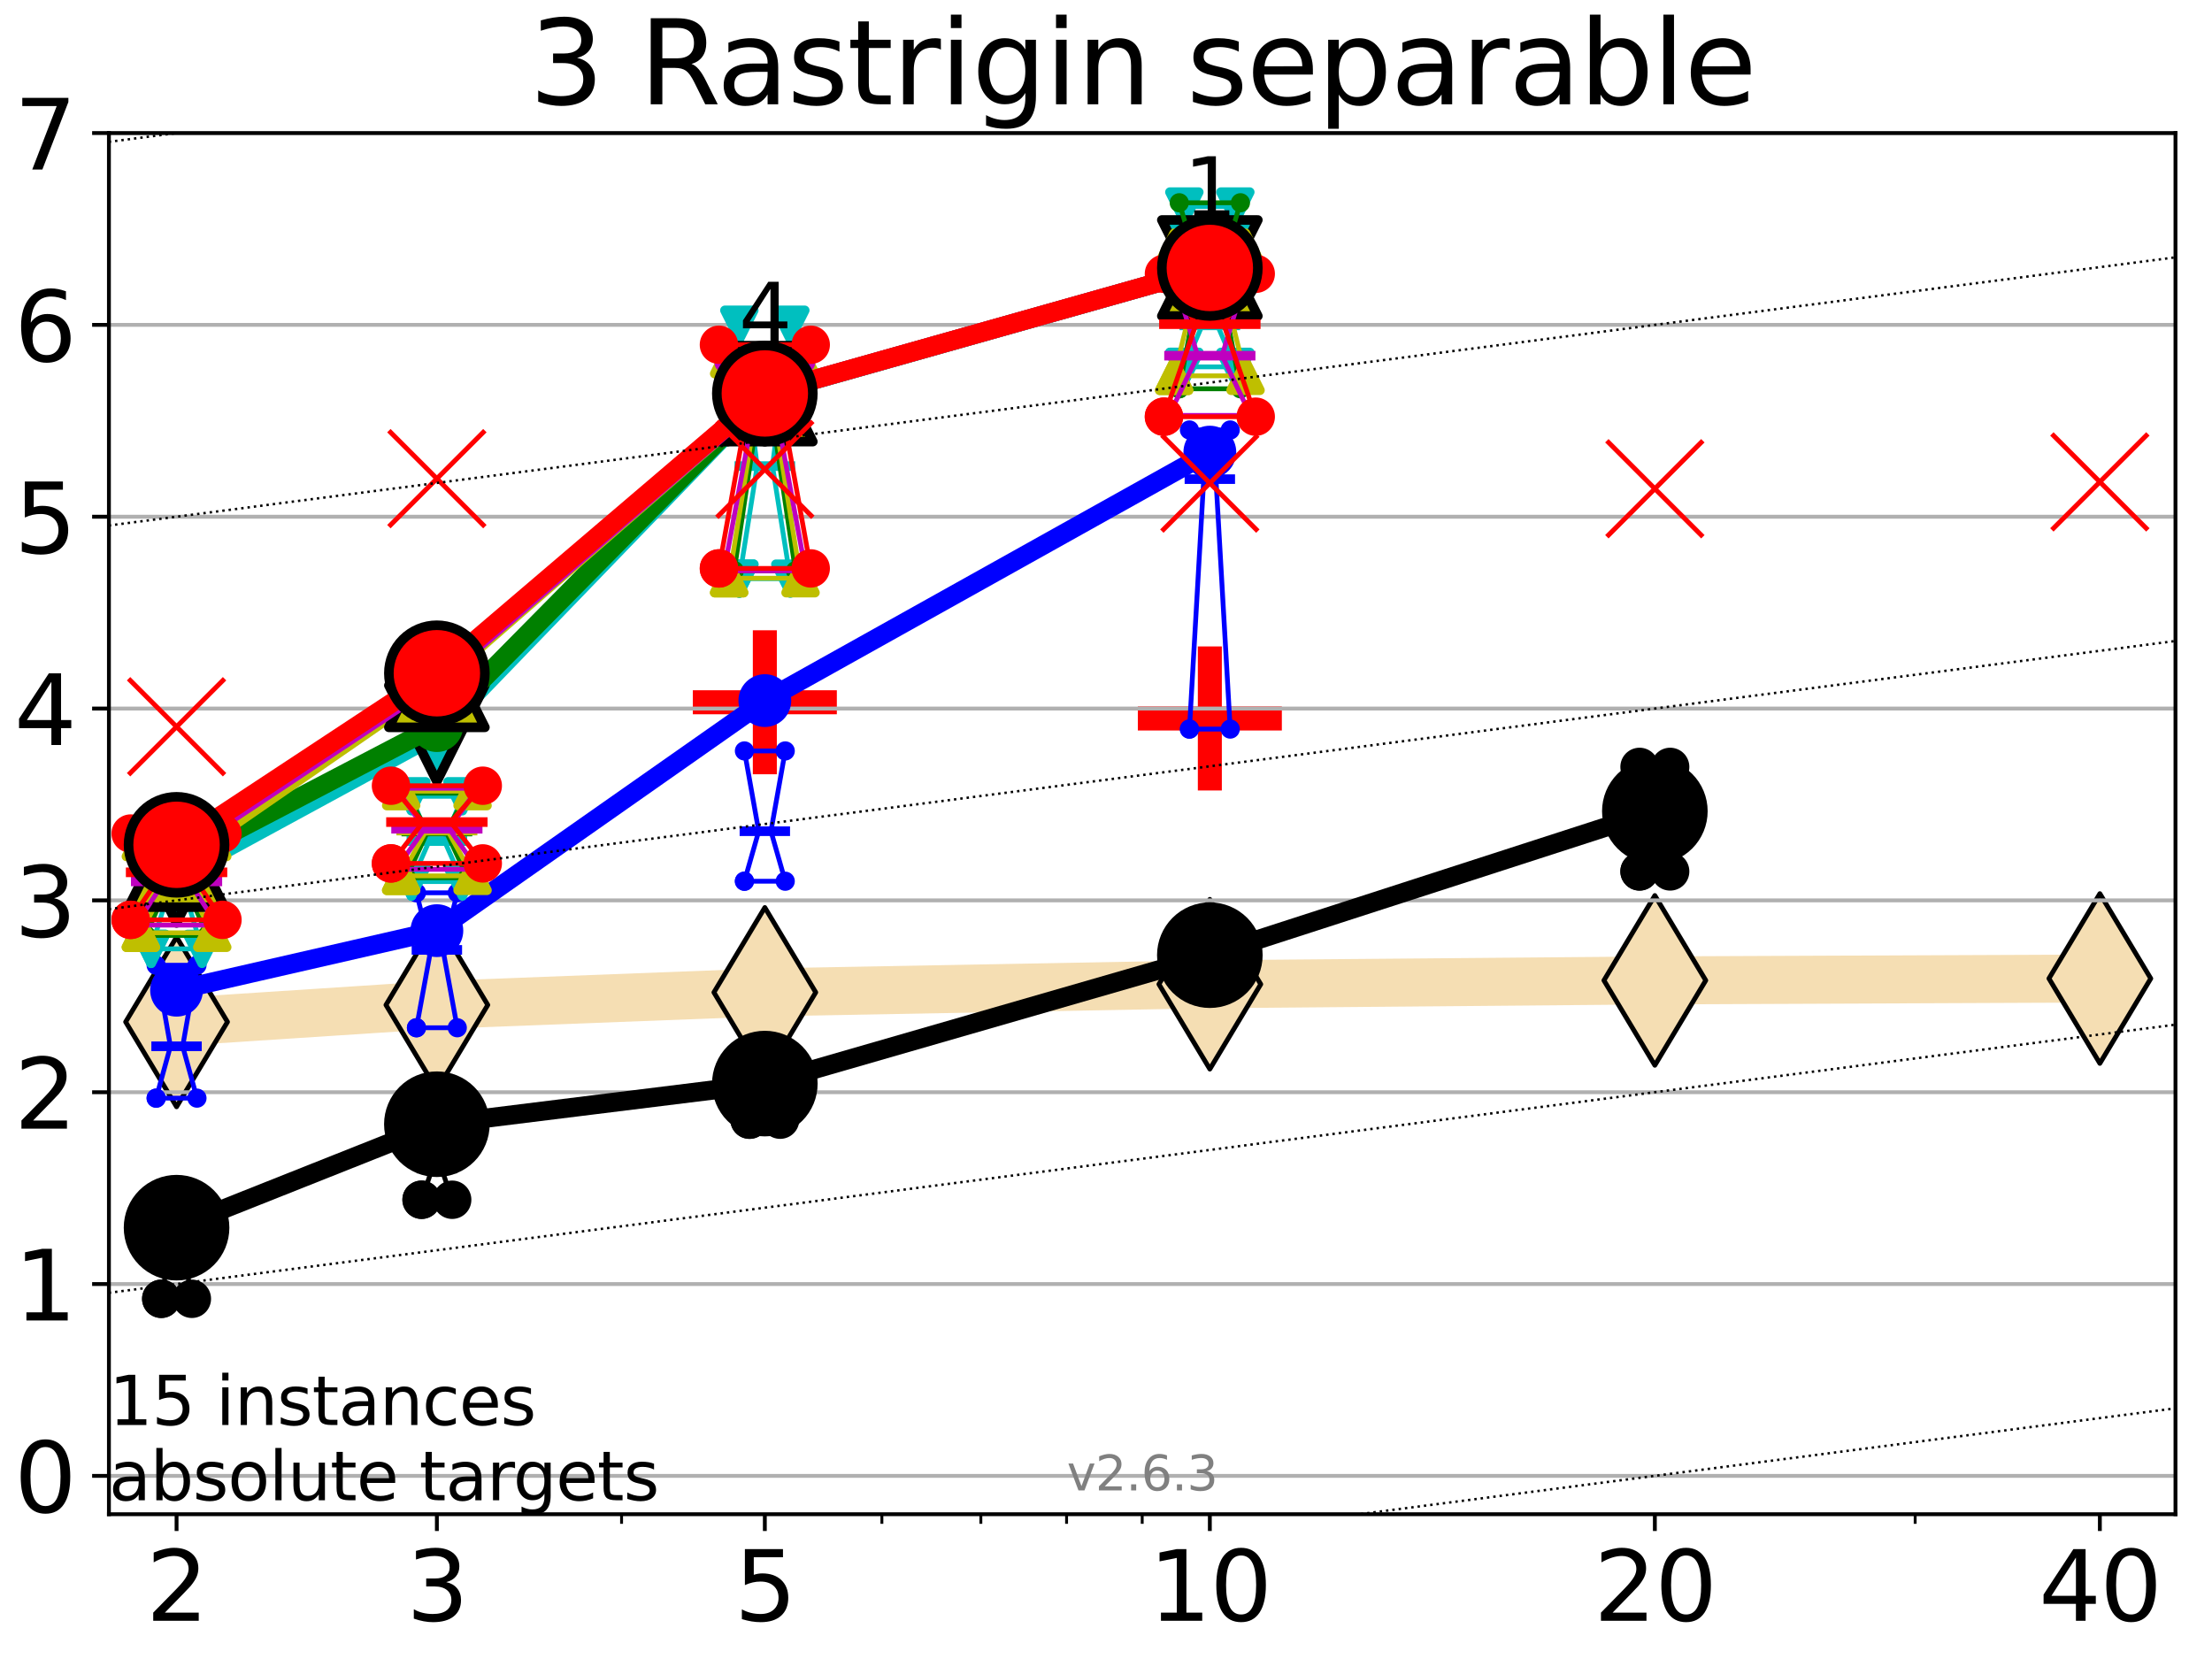 <?xml version="1.0" encoding="utf-8" standalone="no"?>
<!DOCTYPE svg PUBLIC "-//W3C//DTD SVG 1.1//EN"
  "http://www.w3.org/Graphics/SVG/1.1/DTD/svg11.dtd">
<svg xmlns:xlink="http://www.w3.org/1999/xlink" width="460.8pt" height="345.6pt" viewBox="0 0 460.8 345.6" xmlns="http://www.w3.org/2000/svg" version="1.1">
 <defs>
  <style type="text/css">*{stroke-linejoin: round; stroke-linecap: butt}</style>
 </defs>
 <g id="figure_1">
  <g id="patch_1">
   <path d="M 0 345.6 
L 460.8 345.6 
L 460.8 0 
L 0 0 
z
" style="fill: #ffffff"/>
  </g>
  <g id="axes_1">
   <g id="patch_2">
    <path d="M 22.69 315.44 
L 453.192 315.44 
L 453.192 27.72 
L 22.69 27.72 
z
" style="fill: #ffffff"/>
   </g>
   <g id="line2d_1">
    <path d="M 36.781 212.883 
L 91.009 209.349 
L 159.329 206.732 
L 252.032 205.032 
L 344.736 204.236 
L 437.439 203.842 
" clip-path="url(#p8b1ec7f800)" style="fill: none; stroke: #f5deb3; stroke-width: 10; stroke-linecap: square"/>
    <defs>
     <path id="m298f911d75" d="M -0 17.678 
L 10.607 0 
L 0 -17.678 
L -10.607 -0 
z
" style="stroke: #000000; stroke-linejoin: miter"/>
    </defs>
    <g clip-path="url(#p8b1ec7f800)">
     <use xlink:href="#m298f911d75" x="36.781" y="212.883" style="fill: #f5deb3; stroke: #000000; stroke-linejoin: miter"/>
     <use xlink:href="#m298f911d75" x="91.009" y="209.349" style="fill: #f5deb3; stroke: #000000; stroke-linejoin: miter"/>
     <use xlink:href="#m298f911d75" x="159.329" y="206.732" style="fill: #f5deb3; stroke: #000000; stroke-linejoin: miter"/>
     <use xlink:href="#m298f911d75" x="252.032" y="205.032" style="fill: #f5deb3; stroke: #000000; stroke-linejoin: miter"/>
     <use xlink:href="#m298f911d75" x="344.736" y="204.236" style="fill: #f5deb3; stroke: #000000; stroke-linejoin: miter"/>
     <use xlink:href="#m298f911d75" x="437.439" y="203.842" style="fill: #f5deb3; stroke: #000000; stroke-linejoin: miter"/>
    </g>
   </g>
   <g id="line2d_2">
    <defs>
     <path id="m32c98e15b2" d="M -15 0 
L 15 0 
M 0 15 
L 0 -15 
" style="stroke: #ff0000; stroke-width: 5"/>
    </defs>
    <g clip-path="url(#p8b1ec7f800)">
     <use xlink:href="#m32c98e15b2" x="252.032" y="149.669" style="fill: #ff0000; stroke: #ff0000; stroke-width: 5"/>
    </g>
   </g>
   <g id="line2d_3">
    <g clip-path="url(#p8b1ec7f800)">
     <use xlink:href="#m32c98e15b2" x="159.329" y="146.293" style="fill: #ff0000; stroke: #ff0000; stroke-width: 5"/>
    </g>
   </g>
   <g id="matplotlib.axis_1">
    <g id="xtick_1">
     <g id="line2d_4">
      <defs>
       <path id="me898e26e54" d="M 0 0 
L 0 3.5 
" style="stroke: #000000; stroke-width: 0.8"/>
      </defs>
      <g>
       <use xlink:href="#me898e26e54" x="36.781" y="315.44" style="stroke: #000000; stroke-width: 0.8"/>
      </g>
     </g>
     <g id="text_1">
      <!-- 2 -->
      <g transform="translate(30.419 337.637)scale(0.2 -0.2)">
       <defs>
        <path id="DejaVuSans-32" d="M 1228 531 
L 3431 531 
L 3431 0 
L 469 0 
L 469 531 
Q 828 903 1448 1529 
Q 2069 2156 2228 2338 
Q 2531 2678 2651 2914 
Q 2772 3150 2772 3378 
Q 2772 3750 2511 3984 
Q 2250 4219 1831 4219 
Q 1534 4219 1204 4116 
Q 875 4013 500 3803 
L 500 4441 
Q 881 4594 1212 4672 
Q 1544 4750 1819 4750 
Q 2544 4750 2975 4387 
Q 3406 4025 3406 3419 
Q 3406 3131 3298 2873 
Q 3191 2616 2906 2266 
Q 2828 2175 2409 1742 
Q 1991 1309 1228 531 
z
" transform="scale(0.016)"/>
       </defs>
       <use xlink:href="#DejaVuSans-32"/>
      </g>
     </g>
    </g>
    <g id="xtick_2">
     <g id="line2d_5">
      <g>
       <use xlink:href="#me898e26e54" x="91.009" y="315.44" style="stroke: #000000; stroke-width: 0.8"/>
      </g>
     </g>
     <g id="text_2">
      <!-- 3 -->
      <g transform="translate(84.647 337.637)scale(0.2 -0.2)">
       <defs>
        <path id="DejaVuSans-33" d="M 2597 2516 
Q 3050 2419 3304 2112 
Q 3559 1806 3559 1356 
Q 3559 666 3084 287 
Q 2609 -91 1734 -91 
Q 1441 -91 1130 -33 
Q 819 25 488 141 
L 488 750 
Q 750 597 1062 519 
Q 1375 441 1716 441 
Q 2309 441 2620 675 
Q 2931 909 2931 1356 
Q 2931 1769 2642 2001 
Q 2353 2234 1838 2234 
L 1294 2234 
L 1294 2753 
L 1863 2753 
Q 2328 2753 2575 2939 
Q 2822 3125 2822 3475 
Q 2822 3834 2567 4026 
Q 2313 4219 1838 4219 
Q 1578 4219 1281 4162 
Q 984 4106 628 3988 
L 628 4550 
Q 988 4650 1302 4700 
Q 1616 4750 1894 4750 
Q 2613 4750 3031 4423 
Q 3450 4097 3450 3541 
Q 3450 3153 3228 2886 
Q 3006 2619 2597 2516 
z
" transform="scale(0.016)"/>
       </defs>
       <use xlink:href="#DejaVuSans-33"/>
      </g>
     </g>
    </g>
    <g id="xtick_3">
     <g id="line2d_6">
      <g>
       <use xlink:href="#me898e26e54" x="159.329" y="315.44" style="stroke: #000000; stroke-width: 0.8"/>
      </g>
     </g>
     <g id="text_3">
      <!-- 5 -->
      <g transform="translate(152.966 337.637)scale(0.2 -0.2)">
       <defs>
        <path id="DejaVuSans-35" d="M 691 4666 
L 3169 4666 
L 3169 4134 
L 1269 4134 
L 1269 2991 
Q 1406 3038 1543 3061 
Q 1681 3084 1819 3084 
Q 2600 3084 3056 2656 
Q 3513 2228 3513 1497 
Q 3513 744 3044 326 
Q 2575 -91 1722 -91 
Q 1428 -91 1123 -41 
Q 819 9 494 109 
L 494 744 
Q 775 591 1075 516 
Q 1375 441 1709 441 
Q 2250 441 2565 725 
Q 2881 1009 2881 1497 
Q 2881 1984 2565 2268 
Q 2250 2553 1709 2553 
Q 1456 2553 1204 2497 
Q 953 2441 691 2322 
L 691 4666 
z
" transform="scale(0.016)"/>
       </defs>
       <use xlink:href="#DejaVuSans-35"/>
      </g>
     </g>
    </g>
    <g id="xtick_4">
     <g id="line2d_7">
      <g>
       <use xlink:href="#me898e26e54" x="252.032" y="315.44" style="stroke: #000000; stroke-width: 0.8"/>
      </g>
     </g>
     <g id="text_4">
      <!-- 10 -->
      <g transform="translate(239.307 337.637)scale(0.2 -0.2)">
       <defs>
        <path id="DejaVuSans-31" d="M 794 531 
L 1825 531 
L 1825 4091 
L 703 3866 
L 703 4441 
L 1819 4666 
L 2450 4666 
L 2450 531 
L 3481 531 
L 3481 0 
L 794 0 
L 794 531 
z
" transform="scale(0.016)"/>
        <path id="DejaVuSans-30" d="M 2034 4250 
Q 1547 4250 1301 3770 
Q 1056 3291 1056 2328 
Q 1056 1369 1301 889 
Q 1547 409 2034 409 
Q 2525 409 2770 889 
Q 3016 1369 3016 2328 
Q 3016 3291 2770 3770 
Q 2525 4250 2034 4250 
z
M 2034 4750 
Q 2819 4750 3233 4129 
Q 3647 3509 3647 2328 
Q 3647 1150 3233 529 
Q 2819 -91 2034 -91 
Q 1250 -91 836 529 
Q 422 1150 422 2328 
Q 422 3509 836 4129 
Q 1250 4750 2034 4750 
z
" transform="scale(0.016)"/>
       </defs>
       <use xlink:href="#DejaVuSans-31"/>
       <use xlink:href="#DejaVuSans-30" x="63.623"/>
      </g>
     </g>
    </g>
    <g id="xtick_5">
     <g id="line2d_8">
      <g>
       <use xlink:href="#me898e26e54" x="344.736" y="315.44" style="stroke: #000000; stroke-width: 0.8"/>
      </g>
     </g>
     <g id="text_5">
      <!-- 20 -->
      <g transform="translate(332.011 337.637)scale(0.2 -0.2)">
       <use xlink:href="#DejaVuSans-32"/>
       <use xlink:href="#DejaVuSans-30" x="63.623"/>
      </g>
     </g>
    </g>
    <g id="xtick_6">
     <g id="line2d_9">
      <g>
       <use xlink:href="#me898e26e54" x="437.439" y="315.44" style="stroke: #000000; stroke-width: 0.8"/>
      </g>
     </g>
     <g id="text_6">
      <!-- 40 -->
      <g transform="translate(424.714 337.637)scale(0.2 -0.2)">
       <defs>
        <path id="DejaVuSans-34" d="M 2419 4116 
L 825 1625 
L 2419 1625 
L 2419 4116 
z
M 2253 4666 
L 3047 4666 
L 3047 1625 
L 3713 1625 
L 3713 1100 
L 3047 1100 
L 3047 0 
L 2419 0 
L 2419 1100 
L 313 1100 
L 313 1709 
L 2253 4666 
z
" transform="scale(0.016)"/>
       </defs>
       <use xlink:href="#DejaVuSans-34"/>
       <use xlink:href="#DejaVuSans-30" x="63.623"/>
      </g>
     </g>
    </g>
    <g id="xtick_7">
     <g id="line2d_10">
      <defs>
       <path id="me99e24c362" d="M 0 0 
L 0 2 
" style="stroke: #000000; stroke-width: 0.6"/>
      </defs>
      <g>
       <use xlink:href="#me99e24c362" x="129.485" y="315.44" style="stroke: #000000; stroke-width: 0.6"/>
      </g>
     </g>
    </g>
    <g id="xtick_8">
     <g id="line2d_11">
      <g>
       <use xlink:href="#me99e24c362" x="183.713" y="315.44" style="stroke: #000000; stroke-width: 0.6"/>
      </g>
     </g>
    </g>
    <g id="xtick_9">
     <g id="line2d_12">
      <g>
       <use xlink:href="#me99e24c362" x="204.329" y="315.44" style="stroke: #000000; stroke-width: 0.6"/>
      </g>
     </g>
    </g>
    <g id="xtick_10">
     <g id="line2d_13">
      <g>
       <use xlink:href="#me99e24c362" x="222.188" y="315.44" style="stroke: #000000; stroke-width: 0.6"/>
      </g>
     </g>
    </g>
    <g id="xtick_11">
     <g id="line2d_14">
      <g>
       <use xlink:href="#me99e24c362" x="237.941" y="315.44" style="stroke: #000000; stroke-width: 0.6"/>
      </g>
     </g>
    </g>
    <g id="xtick_12">
     <g id="line2d_15">
      <g>
       <use xlink:href="#me99e24c362" x="398.964" y="315.44" style="stroke: #000000; stroke-width: 0.6"/>
      </g>
     </g>
    </g>
   </g>
   <g id="matplotlib.axis_2">
    <g id="ytick_1">
     <g id="line2d_16">
      <path d="M 22.69 307.448 
L 453.192 307.448 
" clip-path="url(#p8b1ec7f800)" style="fill: none; stroke: #b0b0b0; stroke-width: 0.8; stroke-linecap: square"/>
     </g>
     <g id="line2d_17">
      <defs>
       <path id="m4b4e70eef8" d="M 0 0 
L -3.5 0 
" style="stroke: #000000; stroke-width: 0.8"/>
      </defs>
      <g>
       <use xlink:href="#m4b4e70eef8" x="22.69" y="307.448" style="stroke: #000000; stroke-width: 0.8"/>
      </g>
     </g>
     <g id="text_7">
      <!-- 0 -->
      <g transform="translate(2.965 315.046)scale(0.2 -0.2)">
       <use xlink:href="#DejaVuSans-30"/>
      </g>
     </g>
    </g>
    <g id="ytick_2">
     <g id="line2d_18">
      <path d="M 22.69 267.487 
L 453.192 267.487 
" clip-path="url(#p8b1ec7f800)" style="fill: none; stroke: #b0b0b0; stroke-width: 0.8; stroke-linecap: square"/>
     </g>
     <g id="line2d_19">
      <g>
       <use xlink:href="#m4b4e70eef8" x="22.69" y="267.487" style="stroke: #000000; stroke-width: 0.8"/>
      </g>
     </g>
     <g id="text_8">
      <!-- 1 -->
      <g transform="translate(2.965 275.085)scale(0.2 -0.2)">
       <use xlink:href="#DejaVuSans-31"/>
      </g>
     </g>
    </g>
    <g id="ytick_3">
     <g id="line2d_20">
      <path d="M 22.69 227.526 
L 453.192 227.526 
" clip-path="url(#p8b1ec7f800)" style="fill: none; stroke: #b0b0b0; stroke-width: 0.8; stroke-linecap: square"/>
     </g>
     <g id="line2d_21">
      <g>
       <use xlink:href="#m4b4e70eef8" x="22.69" y="227.526" style="stroke: #000000; stroke-width: 0.8"/>
      </g>
     </g>
     <g id="text_9">
      <!-- 2 -->
      <g transform="translate(2.965 235.124)scale(0.2 -0.2)">
       <use xlink:href="#DejaVuSans-32"/>
      </g>
     </g>
    </g>
    <g id="ytick_4">
     <g id="line2d_22">
      <path d="M 22.69 187.564 
L 453.192 187.564 
" clip-path="url(#p8b1ec7f800)" style="fill: none; stroke: #b0b0b0; stroke-width: 0.8; stroke-linecap: square"/>
     </g>
     <g id="line2d_23">
      <g>
       <use xlink:href="#m4b4e70eef8" x="22.69" y="187.564" style="stroke: #000000; stroke-width: 0.8"/>
      </g>
     </g>
     <g id="text_10">
      <!-- 3 -->
      <g transform="translate(2.965 195.163)scale(0.2 -0.2)">
       <use xlink:href="#DejaVuSans-33"/>
      </g>
     </g>
    </g>
    <g id="ytick_5">
     <g id="line2d_24">
      <path d="M 22.69 147.603 
L 453.192 147.603 
" clip-path="url(#p8b1ec7f800)" style="fill: none; stroke: #b0b0b0; stroke-width: 0.8; stroke-linecap: square"/>
     </g>
     <g id="line2d_25">
      <g>
       <use xlink:href="#m4b4e70eef8" x="22.69" y="147.603" style="stroke: #000000; stroke-width: 0.8"/>
      </g>
     </g>
     <g id="text_11">
      <!-- 4 -->
      <g transform="translate(2.965 155.202)scale(0.2 -0.2)">
       <use xlink:href="#DejaVuSans-34"/>
      </g>
     </g>
    </g>
    <g id="ytick_6">
     <g id="line2d_26">
      <path d="M 22.69 107.642 
L 453.192 107.642 
" clip-path="url(#p8b1ec7f800)" style="fill: none; stroke: #b0b0b0; stroke-width: 0.8; stroke-linecap: square"/>
     </g>
     <g id="line2d_27">
      <g>
       <use xlink:href="#m4b4e70eef8" x="22.69" y="107.642" style="stroke: #000000; stroke-width: 0.8"/>
      </g>
     </g>
     <g id="text_12">
      <!-- 5 -->
      <g transform="translate(2.965 115.241)scale(0.2 -0.2)">
       <use xlink:href="#DejaVuSans-35"/>
      </g>
     </g>
    </g>
    <g id="ytick_7">
     <g id="line2d_28">
      <path d="M 22.69 67.681 
L 453.192 67.681 
" clip-path="url(#p8b1ec7f800)" style="fill: none; stroke: #b0b0b0; stroke-width: 0.8; stroke-linecap: square"/>
     </g>
     <g id="line2d_29">
      <g>
       <use xlink:href="#m4b4e70eef8" x="22.69" y="67.681" style="stroke: #000000; stroke-width: 0.8"/>
      </g>
     </g>
     <g id="text_13">
      <!-- 6 -->
      <g transform="translate(2.965 75.28)scale(0.2 -0.2)">
       <defs>
        <path id="DejaVuSans-36" d="M 2113 2584 
Q 1688 2584 1439 2293 
Q 1191 2003 1191 1497 
Q 1191 994 1439 701 
Q 1688 409 2113 409 
Q 2538 409 2786 701 
Q 3034 994 3034 1497 
Q 3034 2003 2786 2293 
Q 2538 2584 2113 2584 
z
M 3366 4563 
L 3366 3988 
Q 3128 4100 2886 4159 
Q 2644 4219 2406 4219 
Q 1781 4219 1451 3797 
Q 1122 3375 1075 2522 
Q 1259 2794 1537 2939 
Q 1816 3084 2150 3084 
Q 2853 3084 3261 2657 
Q 3669 2231 3669 1497 
Q 3669 778 3244 343 
Q 2819 -91 2113 -91 
Q 1303 -91 875 529 
Q 447 1150 447 2328 
Q 447 3434 972 4092 
Q 1497 4750 2381 4750 
Q 2619 4750 2861 4703 
Q 3103 4656 3366 4563 
z
" transform="scale(0.016)"/>
       </defs>
       <use xlink:href="#DejaVuSans-36"/>
      </g>
     </g>
    </g>
    <g id="ytick_8">
     <g id="line2d_30">
      <path d="M 22.69 27.72 
L 453.192 27.72 
" clip-path="url(#p8b1ec7f800)" style="fill: none; stroke: #b0b0b0; stroke-width: 0.8; stroke-linecap: square"/>
     </g>
     <g id="line2d_31">
      <g>
       <use xlink:href="#m4b4e70eef8" x="22.69" y="27.72" style="stroke: #000000; stroke-width: 0.8"/>
      </g>
     </g>
     <g id="text_14">
      <!-- 7 -->
      <g transform="translate(2.965 35.318)scale(0.2 -0.2)">
       <defs>
        <path id="DejaVuSans-37" d="M 525 4666 
L 3525 4666 
L 3525 4397 
L 1831 0 
L 1172 0 
L 2766 4134 
L 525 4134 
L 525 4666 
z
" transform="scale(0.016)"/>
       </defs>
       <use xlink:href="#DejaVuSans-37"/>
      </g>
     </g>
    </g>
   </g>
   <g id="line2d_32">
    <path d="M 33.594 270.564 
L 35.825 257.775 
L 33.594 252.024 
L 39.968 252.024 
L 37.737 257.775 
L 39.968 270.564 
L 33.594 270.564 
" clip-path="url(#p8b1ec7f800)" style="fill: none; stroke: #000000; stroke-linecap: square"/>
   </g>
   <g id="line2d_33">
    <path d="M 33.594 270.564 
L 39.968 270.564 
L 39.968 252.024 
L 33.594 252.024 
L 33.594 270.564 
" clip-path="url(#p8b1ec7f800)" style="fill: none"/>
    <defs>
     <path id="m1deaaecb55" d="M 0 3 
C 0.796 3 1.559 2.684 2.121 2.121 
C 2.684 1.559 3 0.796 3 0 
C 3 -0.796 2.684 -1.559 2.121 -2.121 
C 1.559 -2.684 0.796 -3 0 -3 
C -0.796 -3 -1.559 -2.684 -2.121 -2.121 
C -2.684 -1.559 -3 -0.796 -3 0 
C -3 0.796 -2.684 1.559 -2.121 2.121 
C -1.559 2.684 -0.796 3 0 3 
z
" style="stroke: #000000; stroke-width: 2"/>
    </defs>
    <g clip-path="url(#p8b1ec7f800)">
     <use xlink:href="#m1deaaecb55" x="33.594" y="270.564" style="stroke: #000000; stroke-width: 2"/>
     <use xlink:href="#m1deaaecb55" x="39.968" y="270.564" style="stroke: #000000; stroke-width: 2"/>
     <use xlink:href="#m1deaaecb55" x="39.968" y="252.024" style="stroke: #000000; stroke-width: 2"/>
     <use xlink:href="#m1deaaecb55" x="33.594" y="252.024" style="stroke: #000000; stroke-width: 2"/>
     <use xlink:href="#m1deaaecb55" x="33.594" y="270.564" style="stroke: #000000; stroke-width: 2"/>
    </g>
   </g>
   <g id="line2d_34">
    <path d="M 33.594 257.775 
L 39.968 257.775 
" clip-path="url(#p8b1ec7f800)" style="fill: none; stroke: #000000; stroke-width: 2; stroke-linecap: square"/>
   </g>
   <g id="line2d_35">
    <path d="M 87.823 249.93 
L 90.053 243.428 
L 87.823 236.905 
L 94.196 236.905 
L 91.965 243.428 
L 94.196 249.93 
L 87.823 249.93 
" clip-path="url(#p8b1ec7f800)" style="fill: none; stroke: #000000; stroke-linecap: square"/>
   </g>
   <g id="line2d_36">
    <path d="M 87.823 249.93 
L 94.196 249.93 
L 94.196 236.905 
L 87.823 236.905 
L 87.823 249.93 
" clip-path="url(#p8b1ec7f800)" style="fill: none"/>
    <g clip-path="url(#p8b1ec7f800)">
     <use xlink:href="#m1deaaecb55" x="87.823" y="249.93" style="stroke: #000000; stroke-width: 2"/>
     <use xlink:href="#m1deaaecb55" x="94.196" y="249.93" style="stroke: #000000; stroke-width: 2"/>
     <use xlink:href="#m1deaaecb55" x="94.196" y="236.905" style="stroke: #000000; stroke-width: 2"/>
     <use xlink:href="#m1deaaecb55" x="87.823" y="236.905" style="stroke: #000000; stroke-width: 2"/>
     <use xlink:href="#m1deaaecb55" x="87.823" y="249.93" style="stroke: #000000; stroke-width: 2"/>
    </g>
   </g>
   <g id="line2d_37">
    <path d="M 87.823 243.428 
L 94.196 243.428 
" clip-path="url(#p8b1ec7f800)" style="fill: none; stroke: #000000; stroke-width: 2; stroke-linecap: square"/>
   </g>
   <g id="line2d_38">
    <path d="M 156.142 233.251 
L 158.373 230.97 
L 156.142 226.803 
L 162.515 226.803 
L 160.285 230.97 
L 162.515 233.251 
L 156.142 233.251 
" clip-path="url(#p8b1ec7f800)" style="fill: none; stroke: #000000; stroke-linecap: square"/>
   </g>
   <g id="line2d_39">
    <path d="M 156.142 233.251 
L 162.515 233.251 
L 162.515 226.803 
L 156.142 226.803 
L 156.142 233.251 
" clip-path="url(#p8b1ec7f800)" style="fill: none"/>
    <g clip-path="url(#p8b1ec7f800)">
     <use xlink:href="#m1deaaecb55" x="156.142" y="233.251" style="stroke: #000000; stroke-width: 2"/>
     <use xlink:href="#m1deaaecb55" x="162.515" y="233.251" style="stroke: #000000; stroke-width: 2"/>
     <use xlink:href="#m1deaaecb55" x="162.515" y="226.803" style="stroke: #000000; stroke-width: 2"/>
     <use xlink:href="#m1deaaecb55" x="156.142" y="226.803" style="stroke: #000000; stroke-width: 2"/>
     <use xlink:href="#m1deaaecb55" x="156.142" y="233.251" style="stroke: #000000; stroke-width: 2"/>
    </g>
   </g>
   <g id="line2d_40">
    <path d="M 156.142 230.97 
L 162.515 230.97 
" clip-path="url(#p8b1ec7f800)" style="fill: none; stroke: #000000; stroke-width: 2; stroke-linecap: square"/>
   </g>
   <g id="line2d_41">
    <path d="M 248.845 200.849 
L 251.076 199.318 
L 248.845 194.844 
L 255.219 194.844 
L 252.988 199.318 
L 255.219 200.849 
L 248.845 200.849 
" clip-path="url(#p8b1ec7f800)" style="fill: none; stroke: #000000; stroke-linecap: square"/>
   </g>
   <g id="line2d_42">
    <path d="M 248.845 200.849 
L 255.219 200.849 
L 255.219 194.844 
L 248.845 194.844 
L 248.845 200.849 
" clip-path="url(#p8b1ec7f800)" style="fill: none"/>
    <g clip-path="url(#p8b1ec7f800)">
     <use xlink:href="#m1deaaecb55" x="248.845" y="200.849" style="stroke: #000000; stroke-width: 2"/>
     <use xlink:href="#m1deaaecb55" x="255.219" y="200.849" style="stroke: #000000; stroke-width: 2"/>
     <use xlink:href="#m1deaaecb55" x="255.219" y="194.844" style="stroke: #000000; stroke-width: 2"/>
     <use xlink:href="#m1deaaecb55" x="248.845" y="194.844" style="stroke: #000000; stroke-width: 2"/>
     <use xlink:href="#m1deaaecb55" x="248.845" y="200.849" style="stroke: #000000; stroke-width: 2"/>
    </g>
   </g>
   <g id="line2d_43">
    <path d="M 248.845 199.318 
L 255.219 199.318 
" clip-path="url(#p8b1ec7f800)" style="fill: none; stroke: #000000; stroke-width: 2; stroke-linecap: square"/>
   </g>
   <g id="line2d_44">
    <path d="M 341.549 181.53 
L 343.78 172.449 
L 341.549 159.762 
L 347.923 159.762 
L 345.692 172.449 
L 347.923 181.53 
L 341.549 181.53 
" clip-path="url(#p8b1ec7f800)" style="fill: none; stroke: #000000; stroke-linecap: square"/>
   </g>
   <g id="line2d_45">
    <path d="M 341.549 181.53 
L 347.923 181.53 
L 347.923 159.762 
L 341.549 159.762 
L 341.549 181.53 
" clip-path="url(#p8b1ec7f800)" style="fill: none"/>
    <g clip-path="url(#p8b1ec7f800)">
     <use xlink:href="#m1deaaecb55" x="341.549" y="181.53" style="stroke: #000000; stroke-width: 2"/>
     <use xlink:href="#m1deaaecb55" x="347.923" y="181.53" style="stroke: #000000; stroke-width: 2"/>
     <use xlink:href="#m1deaaecb55" x="347.923" y="159.762" style="stroke: #000000; stroke-width: 2"/>
     <use xlink:href="#m1deaaecb55" x="341.549" y="159.762" style="stroke: #000000; stroke-width: 2"/>
     <use xlink:href="#m1deaaecb55" x="341.549" y="181.53" style="stroke: #000000; stroke-width: 2"/>
    </g>
   </g>
   <g id="line2d_46">
    <path d="M 341.549 172.449 
L 347.923 172.449 
" clip-path="url(#p8b1ec7f800)" style="fill: none; stroke: #000000; stroke-width: 2; stroke-linecap: square"/>
   </g>
   <g id="line2d_47">
    <path d="M 36.781 255.749 
L 91.009 234.196 
" clip-path="url(#p8b1ec7f800)" style="fill: none; stroke: #000000; stroke-width: 4; stroke-linecap: square"/>
   </g>
   <g id="line2d_48">
    <path d="M 91.009 234.196 
L 159.329 225.731 
" clip-path="url(#p8b1ec7f800)" style="fill: none; stroke: #000000; stroke-width: 4; stroke-linecap: square"/>
   </g>
   <g id="line2d_49">
    <path d="M 159.329 225.731 
L 252.032 198.979 
" clip-path="url(#p8b1ec7f800)" style="fill: none; stroke: #000000; stroke-width: 4; stroke-linecap: square"/>
   </g>
   <g id="line2d_50">
    <path d="M 252.032 198.979 
L 344.736 168.989 
" clip-path="url(#p8b1ec7f800)" style="fill: none; stroke: #000000; stroke-width: 4; stroke-linecap: square"/>
   </g>
   <g id="line2d_51">
    <path d="M 36.781 255.749 
L 91.009 234.196 
L 159.329 225.731 
L 252.032 198.979 
L 344.736 168.989 
" clip-path="url(#p8b1ec7f800)" style="fill: none"/>
    <defs>
     <path id="mce0320c3e9" d="M 0 10 
C 2.652 10 5.196 8.946 7.071 7.071 
C 8.946 5.196 10 2.652 10 0 
C 10 -2.652 8.946 -5.196 7.071 -7.071 
C 5.196 -8.946 2.652 -10 0 -10 
C -2.652 -10 -5.196 -8.946 -7.071 -7.071 
C -8.946 -5.196 -10 -2.652 -10 0 
C -10 2.652 -8.946 5.196 -7.071 7.071 
C -5.196 8.946 -2.652 10 0 10 
z
" style="stroke: #000000; stroke-width: 2"/>
    </defs>
    <g clip-path="url(#p8b1ec7f800)">
     <use xlink:href="#mce0320c3e9" x="36.781" y="255.749" style="stroke: #000000; stroke-width: 2"/>
     <use xlink:href="#mce0320c3e9" x="91.009" y="234.196" style="stroke: #000000; stroke-width: 2"/>
     <use xlink:href="#mce0320c3e9" x="159.329" y="225.731" style="stroke: #000000; stroke-width: 2"/>
     <use xlink:href="#mce0320c3e9" x="252.032" y="198.979" style="stroke: #000000; stroke-width: 2"/>
     <use xlink:href="#mce0320c3e9" x="344.736" y="168.989" style="stroke: #000000; stroke-width: 2"/>
    </g>
   </g>
   <g id="line2d_52">
    <path d="M 32.532 228.762 
L 35.507 217.963 
L 32.532 201.074 
L 41.03 201.074 
L 38.056 217.963 
L 41.03 228.762 
L 32.532 228.762 
" clip-path="url(#p8b1ec7f800)" style="fill: none; stroke: #0000ff; stroke-linecap: square"/>
   </g>
   <g id="line2d_53">
    <path d="M 32.532 228.762 
L 41.03 228.762 
L 41.03 201.074 
L 32.532 201.074 
L 32.532 228.762 
" clip-path="url(#p8b1ec7f800)" style="fill: none"/>
    <defs>
     <path id="m81168035ab" d="M 0 1.5 
C 0.398 1.5 0.779 1.342 1.061 1.061 
C 1.342 0.779 1.5 0.398 1.5 0 
C 1.5 -0.398 1.342 -0.779 1.061 -1.061 
C 0.779 -1.342 0.398 -1.5 0 -1.5 
C -0.398 -1.5 -0.779 -1.342 -1.061 -1.061 
C -1.342 -0.779 -1.5 -0.398 -1.5 0 
C -1.5 0.398 -1.342 0.779 -1.061 1.061 
C -0.779 1.342 -0.398 1.5 0 1.5 
z
" style="stroke: #0000ff"/>
    </defs>
    <g clip-path="url(#p8b1ec7f800)">
     <use xlink:href="#m81168035ab" x="32.532" y="228.762" style="fill: #0000ff; stroke: #0000ff"/>
     <use xlink:href="#m81168035ab" x="41.03" y="228.762" style="fill: #0000ff; stroke: #0000ff"/>
     <use xlink:href="#m81168035ab" x="41.03" y="201.074" style="fill: #0000ff; stroke: #0000ff"/>
     <use xlink:href="#m81168035ab" x="32.532" y="201.074" style="fill: #0000ff; stroke: #0000ff"/>
     <use xlink:href="#m81168035ab" x="32.532" y="228.762" style="fill: #0000ff; stroke: #0000ff"/>
    </g>
   </g>
   <g id="line2d_54">
    <path d="M 32.532 217.963 
L 41.03 217.963 
" clip-path="url(#p8b1ec7f800)" style="fill: none; stroke: #0000ff; stroke-width: 2; stroke-linecap: square"/>
   </g>
   <g id="line2d_55">
    <path d="M 86.76 214.1 
L 89.735 197.877 
L 86.76 185.983 
L 95.258 185.983 
L 92.284 197.877 
L 95.258 214.1 
L 86.76 214.1 
" clip-path="url(#p8b1ec7f800)" style="fill: none; stroke: #0000ff; stroke-linecap: square"/>
   </g>
   <g id="line2d_56">
    <path d="M 86.76 214.1 
L 95.258 214.1 
L 95.258 185.983 
L 86.76 185.983 
L 86.76 214.1 
" clip-path="url(#p8b1ec7f800)" style="fill: none"/>
    <g clip-path="url(#p8b1ec7f800)">
     <use xlink:href="#m81168035ab" x="86.76" y="214.1" style="fill: #0000ff; stroke: #0000ff"/>
     <use xlink:href="#m81168035ab" x="95.258" y="214.1" style="fill: #0000ff; stroke: #0000ff"/>
     <use xlink:href="#m81168035ab" x="95.258" y="185.983" style="fill: #0000ff; stroke: #0000ff"/>
     <use xlink:href="#m81168035ab" x="86.76" y="185.983" style="fill: #0000ff; stroke: #0000ff"/>
     <use xlink:href="#m81168035ab" x="86.76" y="214.1" style="fill: #0000ff; stroke: #0000ff"/>
    </g>
   </g>
   <g id="line2d_57">
    <path d="M 86.76 197.877 
L 95.258 197.877 
" clip-path="url(#p8b1ec7f800)" style="fill: none; stroke: #0000ff; stroke-width: 2; stroke-linecap: square"/>
   </g>
   <g id="line2d_58">
    <path d="M 155.08 183.574 
L 158.054 173.158 
L 155.08 156.433 
L 163.578 156.433 
L 160.603 173.158 
L 163.578 183.574 
L 155.08 183.574 
" clip-path="url(#p8b1ec7f800)" style="fill: none; stroke: #0000ff; stroke-linecap: square"/>
   </g>
   <g id="line2d_59">
    <path d="M 155.08 183.574 
L 163.578 183.574 
L 163.578 156.433 
L 155.08 156.433 
L 155.08 183.574 
" clip-path="url(#p8b1ec7f800)" style="fill: none"/>
    <g clip-path="url(#p8b1ec7f800)">
     <use xlink:href="#m81168035ab" x="155.08" y="183.574" style="fill: #0000ff; stroke: #0000ff"/>
     <use xlink:href="#m81168035ab" x="163.578" y="183.574" style="fill: #0000ff; stroke: #0000ff"/>
     <use xlink:href="#m81168035ab" x="163.578" y="156.433" style="fill: #0000ff; stroke: #0000ff"/>
     <use xlink:href="#m81168035ab" x="155.08" y="156.433" style="fill: #0000ff; stroke: #0000ff"/>
     <use xlink:href="#m81168035ab" x="155.08" y="183.574" style="fill: #0000ff; stroke: #0000ff"/>
    </g>
   </g>
   <g id="line2d_60">
    <path d="M 155.08 173.158 
L 163.578 173.158 
" clip-path="url(#p8b1ec7f800)" style="fill: none; stroke: #0000ff; stroke-width: 2; stroke-linecap: square"/>
   </g>
   <g id="line2d_61">
    <path d="M 247.783 151.879 
L 250.758 99.814 
L 247.783 89.572 
L 256.281 89.572 
L 253.307 99.814 
L 256.281 151.879 
L 247.783 151.879 
" clip-path="url(#p8b1ec7f800)" style="fill: none; stroke: #0000ff; stroke-linecap: square"/>
   </g>
   <g id="line2d_62">
    <path d="M 247.783 151.879 
L 256.281 151.879 
L 256.281 89.572 
L 247.783 89.572 
L 247.783 151.879 
" clip-path="url(#p8b1ec7f800)" style="fill: none"/>
    <g clip-path="url(#p8b1ec7f800)">
     <use xlink:href="#m81168035ab" x="247.783" y="151.879" style="fill: #0000ff; stroke: #0000ff"/>
     <use xlink:href="#m81168035ab" x="256.281" y="151.879" style="fill: #0000ff; stroke: #0000ff"/>
     <use xlink:href="#m81168035ab" x="256.281" y="89.572" style="fill: #0000ff; stroke: #0000ff"/>
     <use xlink:href="#m81168035ab" x="247.783" y="89.572" style="fill: #0000ff; stroke: #0000ff"/>
     <use xlink:href="#m81168035ab" x="247.783" y="151.879" style="fill: #0000ff; stroke: #0000ff"/>
    </g>
   </g>
   <g id="line2d_63">
    <path d="M 247.783 99.814 
L 256.281 99.814 
" clip-path="url(#p8b1ec7f800)" style="fill: none; stroke: #0000ff; stroke-width: 2; stroke-linecap: square"/>
   </g>
   <g id="line2d_64">
    <path d="M 36.781 206.277 
L 91.009 193.872 
" clip-path="url(#p8b1ec7f800)" style="fill: none; stroke: #0000ff; stroke-width: 4; stroke-linecap: square"/>
   </g>
   <g id="line2d_65">
    <path d="M 91.009 193.872 
L 159.329 145.949 
" clip-path="url(#p8b1ec7f800)" style="fill: none; stroke: #0000ff; stroke-width: 4; stroke-linecap: square"/>
   </g>
   <g id="line2d_66">
    <path d="M 159.329 145.949 
L 252.032 94.186 
" clip-path="url(#p8b1ec7f800)" style="fill: none; stroke: #0000ff; stroke-width: 4; stroke-linecap: square"/>
   </g>
   <g id="line2d_67">
    <path d="M 36.781 206.277 
L 91.009 193.872 
L 159.329 145.949 
L 252.032 94.186 
" clip-path="url(#p8b1ec7f800)" style="fill: none"/>
    <defs>
     <path id="md09095daad" d="M 0 5 
C 1.326 5 2.598 4.473 3.536 3.536 
C 4.473 2.598 5 1.326 5 0 
C 5 -1.326 4.473 -2.598 3.536 -3.536 
C 2.598 -4.473 1.326 -5 0 -5 
C -1.326 -5 -2.598 -4.473 -3.536 -3.536 
C -4.473 -2.598 -5 -1.326 -5 0 
C -5 1.326 -4.473 2.598 -3.536 3.536 
C -2.598 4.473 -1.326 5 0 5 
z
" style="stroke: #0000ff"/>
    </defs>
    <g clip-path="url(#p8b1ec7f800)">
     <use xlink:href="#md09095daad" x="36.781" y="206.277" style="fill: #0000ff; stroke: #0000ff"/>
     <use xlink:href="#md09095daad" x="91.009" y="193.872" style="fill: #0000ff; stroke: #0000ff"/>
     <use xlink:href="#md09095daad" x="159.329" y="145.949" style="fill: #0000ff; stroke: #0000ff"/>
     <use xlink:href="#md09095daad" x="252.032" y="94.186" style="fill: #0000ff; stroke: #0000ff"/>
    </g>
   </g>
   <g id="line2d_68">
    <path d="M 31.47 197.666 
L 35.188 185.52 
L 31.47 176.381 
L 42.093 176.381 
L 38.375 185.52 
L 42.093 197.666 
L 31.47 197.666 
" clip-path="url(#p8b1ec7f800)" style="fill: none; stroke: #00bfbf; stroke-linecap: square"/>
   </g>
   <g id="line2d_69">
    <path d="M 31.47 197.666 
L 42.093 197.666 
L 42.093 176.381 
L 31.47 176.381 
L 31.47 197.666 
" clip-path="url(#p8b1ec7f800)" style="fill: none"/>
    <defs>
     <path id="m27b9305f38" d="M -0 3 
L 3 -3 
L -3 -3 
z
" style="stroke: #00bfbf; stroke-width: 2; stroke-linejoin: miter"/>
    </defs>
    <g clip-path="url(#p8b1ec7f800)">
     <use xlink:href="#m27b9305f38" x="31.47" y="197.666" style="fill: #00bfbf; stroke: #00bfbf; stroke-width: 2; stroke-linejoin: miter"/>
     <use xlink:href="#m27b9305f38" x="42.093" y="197.666" style="fill: #00bfbf; stroke: #00bfbf; stroke-width: 2; stroke-linejoin: miter"/>
     <use xlink:href="#m27b9305f38" x="42.093" y="176.381" style="fill: #00bfbf; stroke: #00bfbf; stroke-width: 2; stroke-linejoin: miter"/>
     <use xlink:href="#m27b9305f38" x="31.47" y="176.381" style="fill: #00bfbf; stroke: #00bfbf; stroke-width: 2; stroke-linejoin: miter"/>
     <use xlink:href="#m27b9305f38" x="31.47" y="197.666" style="fill: #00bfbf; stroke: #00bfbf; stroke-width: 2; stroke-linejoin: miter"/>
    </g>
   </g>
   <g id="line2d_70">
    <path d="M 31.47 185.52 
L 42.093 185.52 
" clip-path="url(#p8b1ec7f800)" style="fill: none; stroke: #00bfbf; stroke-width: 2; stroke-linecap: square"/>
   </g>
   <g id="line2d_71">
    <path d="M 85.698 183.646 
L 89.416 175.205 
L 85.698 165.88 
L 96.321 165.88 
L 92.603 175.205 
L 96.321 183.646 
L 85.698 183.646 
" clip-path="url(#p8b1ec7f800)" style="fill: none; stroke: #00bfbf; stroke-linecap: square"/>
   </g>
   <g id="line2d_72">
    <path d="M 85.698 183.646 
L 96.321 183.646 
L 96.321 165.88 
L 85.698 165.88 
L 85.698 183.646 
" clip-path="url(#p8b1ec7f800)" style="fill: none"/>
    <g clip-path="url(#p8b1ec7f800)">
     <use xlink:href="#m27b9305f38" x="85.698" y="183.646" style="fill: #00bfbf; stroke: #00bfbf; stroke-width: 2; stroke-linejoin: miter"/>
     <use xlink:href="#m27b9305f38" x="96.321" y="183.646" style="fill: #00bfbf; stroke: #00bfbf; stroke-width: 2; stroke-linejoin: miter"/>
     <use xlink:href="#m27b9305f38" x="96.321" y="165.88" style="fill: #00bfbf; stroke: #00bfbf; stroke-width: 2; stroke-linejoin: miter"/>
     <use xlink:href="#m27b9305f38" x="85.698" y="165.88" style="fill: #00bfbf; stroke: #00bfbf; stroke-width: 2; stroke-linejoin: miter"/>
     <use xlink:href="#m27b9305f38" x="85.698" y="183.646" style="fill: #00bfbf; stroke: #00bfbf; stroke-width: 2; stroke-linejoin: miter"/>
    </g>
   </g>
   <g id="line2d_73">
    <path d="M 85.698 175.205 
L 96.321 175.205 
" clip-path="url(#p8b1ec7f800)" style="fill: none; stroke: #00bfbf; stroke-width: 2; stroke-linecap: square"/>
   </g>
   <g id="line2d_74">
    <path d="M 154.017 120.55 
L 157.735 97.095 
L 154.017 67.651 
L 164.64 67.651 
L 160.922 97.095 
L 164.64 120.55 
L 154.017 120.55 
" clip-path="url(#p8b1ec7f800)" style="fill: none; stroke: #00bfbf; stroke-linecap: square"/>
   </g>
   <g id="line2d_75">
    <path d="M 154.017 120.55 
L 164.64 120.55 
L 164.64 67.651 
L 154.017 67.651 
L 154.017 120.55 
" clip-path="url(#p8b1ec7f800)" style="fill: none"/>
    <g clip-path="url(#p8b1ec7f800)">
     <use xlink:href="#m27b9305f38" x="154.017" y="120.55" style="fill: #00bfbf; stroke: #00bfbf; stroke-width: 2; stroke-linejoin: miter"/>
     <use xlink:href="#m27b9305f38" x="164.64" y="120.55" style="fill: #00bfbf; stroke: #00bfbf; stroke-width: 2; stroke-linejoin: miter"/>
     <use xlink:href="#m27b9305f38" x="164.64" y="67.651" style="fill: #00bfbf; stroke: #00bfbf; stroke-width: 2; stroke-linejoin: miter"/>
     <use xlink:href="#m27b9305f38" x="154.017" y="67.651" style="fill: #00bfbf; stroke: #00bfbf; stroke-width: 2; stroke-linejoin: miter"/>
     <use xlink:href="#m27b9305f38" x="154.017" y="120.55" style="fill: #00bfbf; stroke: #00bfbf; stroke-width: 2; stroke-linejoin: miter"/>
    </g>
   </g>
   <g id="line2d_76">
    <path d="M 154.017 97.095 
L 164.64 97.095 
" clip-path="url(#p8b1ec7f800)" style="fill: none; stroke: #00bfbf; stroke-width: 2; stroke-linecap: square"/>
   </g>
   <g id="line2d_77">
    <path d="M 246.721 76.427 
L 250.439 67.774 
L 246.721 43.025 
L 257.344 43.025 
L 253.626 67.774 
L 257.344 76.427 
L 246.721 76.427 
" clip-path="url(#p8b1ec7f800)" style="fill: none; stroke: #00bfbf; stroke-linecap: square"/>
   </g>
   <g id="line2d_78">
    <path d="M 246.721 76.427 
L 257.344 76.427 
L 257.344 43.025 
L 246.721 43.025 
L 246.721 76.427 
" clip-path="url(#p8b1ec7f800)" style="fill: none"/>
    <g clip-path="url(#p8b1ec7f800)">
     <use xlink:href="#m27b9305f38" x="246.721" y="76.427" style="fill: #00bfbf; stroke: #00bfbf; stroke-width: 2; stroke-linejoin: miter"/>
     <use xlink:href="#m27b9305f38" x="257.344" y="76.427" style="fill: #00bfbf; stroke: #00bfbf; stroke-width: 2; stroke-linejoin: miter"/>
     <use xlink:href="#m27b9305f38" x="257.344" y="43.025" style="fill: #00bfbf; stroke: #00bfbf; stroke-width: 2; stroke-linejoin: miter"/>
     <use xlink:href="#m27b9305f38" x="246.721" y="43.025" style="fill: #00bfbf; stroke: #00bfbf; stroke-width: 2; stroke-linejoin: miter"/>
     <use xlink:href="#m27b9305f38" x="246.721" y="76.427" style="fill: #00bfbf; stroke: #00bfbf; stroke-width: 2; stroke-linejoin: miter"/>
    </g>
   </g>
   <g id="line2d_79">
    <path d="M 246.721 67.774 
L 257.344 67.774 
" clip-path="url(#p8b1ec7f800)" style="fill: none; stroke: #00bfbf; stroke-width: 2; stroke-linecap: square"/>
   </g>
   <g id="line2d_80">
    <path d="M 36.781 182.264 
L 91.009 152.78 
" clip-path="url(#p8b1ec7f800)" style="fill: none; stroke: #00bfbf; stroke-width: 4; stroke-linecap: square"/>
   </g>
   <g id="line2d_81">
    <path d="M 91.009 152.78 
L 159.329 82.017 
" clip-path="url(#p8b1ec7f800)" style="fill: none; stroke: #00bfbf; stroke-width: 4; stroke-linecap: square"/>
   </g>
   <g id="line2d_82">
    <path d="M 159.329 82.017 
L 252.032 55.829 
" clip-path="url(#p8b1ec7f800)" style="fill: none; stroke: #00bfbf; stroke-width: 4; stroke-linecap: square"/>
   </g>
   <g id="line2d_83">
    <path d="M 36.781 182.264 
L 91.009 152.78 
L 159.329 82.017 
L 252.032 55.829 
" clip-path="url(#p8b1ec7f800)" style="fill: none"/>
    <defs>
     <path id="mff46dd4725" d="M -0 10 
L 10 -10 
L -10 -10 
z
" style="stroke: #000000; stroke-width: 2; stroke-linejoin: miter"/>
    </defs>
    <g clip-path="url(#p8b1ec7f800)">
     <use xlink:href="#mff46dd4725" x="36.781" y="182.264" style="fill: #00bfbf; stroke: #000000; stroke-width: 2; stroke-linejoin: miter"/>
     <use xlink:href="#mff46dd4725" x="91.009" y="152.78" style="fill: #00bfbf; stroke: #000000; stroke-width: 2; stroke-linejoin: miter"/>
     <use xlink:href="#mff46dd4725" x="159.329" y="82.017" style="fill: #00bfbf; stroke: #000000; stroke-width: 2; stroke-linejoin: miter"/>
     <use xlink:href="#mff46dd4725" x="252.032" y="55.829" style="fill: #00bfbf; stroke: #000000; stroke-width: 2; stroke-linejoin: miter"/>
    </g>
   </g>
   <g id="line2d_84">
    <path d="M 30.408 194.871 
L 34.869 184.531 
L 30.408 175.693 
L 43.155 175.693 
L 38.693 184.531 
L 43.155 194.871 
L 30.408 194.871 
" clip-path="url(#p8b1ec7f800)" style="fill: none; stroke: #008000; stroke-linecap: square"/>
   </g>
   <g id="line2d_85">
    <path d="M 30.408 194.871 
L 43.155 194.871 
L 43.155 175.693 
L 30.408 175.693 
L 30.408 194.871 
" clip-path="url(#p8b1ec7f800)" style="fill: none"/>
    <defs>
     <path id="m91bbd2d4d9" d="M 0 1.5 
C 0.398 1.5 0.779 1.342 1.061 1.061 
C 1.342 0.779 1.5 0.398 1.5 0 
C 1.5 -0.398 1.342 -0.779 1.061 -1.061 
C 0.779 -1.342 0.398 -1.5 0 -1.5 
C -0.398 -1.5 -0.779 -1.342 -1.061 -1.061 
C -1.342 -0.779 -1.5 -0.398 -1.5 0 
C -1.5 0.398 -1.342 0.779 -1.061 1.061 
C -0.779 1.342 -0.398 1.5 0 1.5 
z
" style="stroke: #008000"/>
    </defs>
    <g clip-path="url(#p8b1ec7f800)">
     <use xlink:href="#m91bbd2d4d9" x="30.408" y="194.871" style="fill: #008000; stroke: #008000"/>
     <use xlink:href="#m91bbd2d4d9" x="43.155" y="194.871" style="fill: #008000; stroke: #008000"/>
     <use xlink:href="#m91bbd2d4d9" x="43.155" y="175.693" style="fill: #008000; stroke: #008000"/>
     <use xlink:href="#m91bbd2d4d9" x="30.408" y="175.693" style="fill: #008000; stroke: #008000"/>
     <use xlink:href="#m91bbd2d4d9" x="30.408" y="194.871" style="fill: #008000; stroke: #008000"/>
    </g>
   </g>
   <g id="line2d_86">
    <path d="M 30.408 184.531 
L 43.155 184.531 
" clip-path="url(#p8b1ec7f800)" style="fill: none; stroke: #008000; stroke-width: 2; stroke-linecap: square"/>
   </g>
   <g id="line2d_87">
    <path d="M 84.636 182.845 
L 89.097 173.213 
L 84.636 165.239 
L 97.383 165.239 
L 92.921 173.213 
L 97.383 182.845 
L 84.636 182.845 
" clip-path="url(#p8b1ec7f800)" style="fill: none; stroke: #008000; stroke-linecap: square"/>
   </g>
   <g id="line2d_88">
    <path d="M 84.636 182.845 
L 97.383 182.845 
L 97.383 165.239 
L 84.636 165.239 
L 84.636 182.845 
" clip-path="url(#p8b1ec7f800)" style="fill: none"/>
    <g clip-path="url(#p8b1ec7f800)">
     <use xlink:href="#m91bbd2d4d9" x="84.636" y="182.845" style="fill: #008000; stroke: #008000"/>
     <use xlink:href="#m91bbd2d4d9" x="97.383" y="182.845" style="fill: #008000; stroke: #008000"/>
     <use xlink:href="#m91bbd2d4d9" x="97.383" y="165.239" style="fill: #008000; stroke: #008000"/>
     <use xlink:href="#m91bbd2d4d9" x="84.636" y="165.239" style="fill: #008000; stroke: #008000"/>
     <use xlink:href="#m91bbd2d4d9" x="84.636" y="182.845" style="fill: #008000; stroke: #008000"/>
    </g>
   </g>
   <g id="line2d_89">
    <path d="M 84.636 173.213 
L 97.383 173.213 
" clip-path="url(#p8b1ec7f800)" style="fill: none; stroke: #008000; stroke-width: 2; stroke-linecap: square"/>
   </g>
   <g id="line2d_90">
    <path d="M 152.955 118.886 
L 157.417 89.007 
L 152.955 79.623 
L 165.702 79.623 
L 161.241 89.007 
L 165.702 118.886 
L 152.955 118.886 
" clip-path="url(#p8b1ec7f800)" style="fill: none; stroke: #008000; stroke-linecap: square"/>
   </g>
   <g id="line2d_91">
    <path d="M 152.955 118.886 
L 165.702 118.886 
L 165.702 79.623 
L 152.955 79.623 
L 152.955 118.886 
" clip-path="url(#p8b1ec7f800)" style="fill: none"/>
    <g clip-path="url(#p8b1ec7f800)">
     <use xlink:href="#m91bbd2d4d9" x="152.955" y="118.886" style="fill: #008000; stroke: #008000"/>
     <use xlink:href="#m91bbd2d4d9" x="165.702" y="118.886" style="fill: #008000; stroke: #008000"/>
     <use xlink:href="#m91bbd2d4d9" x="165.702" y="79.623" style="fill: #008000; stroke: #008000"/>
     <use xlink:href="#m91bbd2d4d9" x="152.955" y="79.623" style="fill: #008000; stroke: #008000"/>
     <use xlink:href="#m91bbd2d4d9" x="152.955" y="118.886" style="fill: #008000; stroke: #008000"/>
    </g>
   </g>
   <g id="line2d_92">
    <path d="M 152.955 89.007 
L 165.702 89.007 
" clip-path="url(#p8b1ec7f800)" style="fill: none; stroke: #008000; stroke-width: 2; stroke-linecap: square"/>
   </g>
   <g id="line2d_93">
    <path d="M 245.659 80.989 
L 250.12 57.213 
L 245.659 42.239 
L 258.406 42.239 
L 253.944 57.213 
L 258.406 80.989 
L 245.659 80.989 
" clip-path="url(#p8b1ec7f800)" style="fill: none; stroke: #008000; stroke-linecap: square"/>
   </g>
   <g id="line2d_94">
    <path d="M 245.659 80.989 
L 258.406 80.989 
L 258.406 42.239 
L 245.659 42.239 
L 245.659 80.989 
" clip-path="url(#p8b1ec7f800)" style="fill: none"/>
    <g clip-path="url(#p8b1ec7f800)">
     <use xlink:href="#m91bbd2d4d9" x="245.659" y="80.989" style="fill: #008000; stroke: #008000"/>
     <use xlink:href="#m91bbd2d4d9" x="258.406" y="80.989" style="fill: #008000; stroke: #008000"/>
     <use xlink:href="#m91bbd2d4d9" x="258.406" y="42.239" style="fill: #008000; stroke: #008000"/>
     <use xlink:href="#m91bbd2d4d9" x="245.659" y="42.239" style="fill: #008000; stroke: #008000"/>
     <use xlink:href="#m91bbd2d4d9" x="245.659" y="80.989" style="fill: #008000; stroke: #008000"/>
    </g>
   </g>
   <g id="line2d_95">
    <path d="M 245.659 57.213 
L 258.406 57.213 
" clip-path="url(#p8b1ec7f800)" style="fill: none; stroke: #008000; stroke-width: 2; stroke-linecap: square"/>
   </g>
   <g id="line2d_96">
    <path d="M 36.781 179.464 
L 91.009 151.155 
" clip-path="url(#p8b1ec7f800)" style="fill: none; stroke: #008000; stroke-width: 4; stroke-linecap: square"/>
   </g>
   <g id="line2d_97">
    <path d="M 91.009 151.155 
L 159.329 82 
" clip-path="url(#p8b1ec7f800)" style="fill: none; stroke: #008000; stroke-width: 4; stroke-linecap: square"/>
   </g>
   <g id="line2d_98">
    <path d="M 159.329 82 
L 252.032 55.828 
" clip-path="url(#p8b1ec7f800)" style="fill: none; stroke: #008000; stroke-width: 4; stroke-linecap: square"/>
   </g>
   <g id="line2d_99">
    <path d="M 36.781 179.464 
L 91.009 151.155 
L 159.329 82 
L 252.032 55.828 
" clip-path="url(#p8b1ec7f800)" style="fill: none"/>
    <defs>
     <path id="m6d87e03631" d="M 0 5 
C 1.326 5 2.598 4.473 3.536 3.536 
C 4.473 2.598 5 1.326 5 0 
C 5 -1.326 4.473 -2.598 3.536 -3.536 
C 2.598 -4.473 1.326 -5 0 -5 
C -1.326 -5 -2.598 -4.473 -3.536 -3.536 
C -4.473 -2.598 -5 -1.326 -5 0 
C -5 1.326 -4.473 2.598 -3.536 3.536 
C -2.598 4.473 -1.326 5 0 5 
z
" style="stroke: #008000"/>
    </defs>
    <g clip-path="url(#p8b1ec7f800)">
     <use xlink:href="#m6d87e03631" x="36.781" y="179.464" style="fill: #008000; stroke: #008000"/>
     <use xlink:href="#m6d87e03631" x="91.009" y="151.155" style="fill: #008000; stroke: #008000"/>
     <use xlink:href="#m6d87e03631" x="159.329" y="82" style="fill: #008000; stroke: #008000"/>
     <use xlink:href="#m6d87e03631" x="252.032" y="55.828" style="fill: #008000; stroke: #008000"/>
    </g>
   </g>
   <g id="line2d_100">
    <path d="M 29.345 194.318 
L 34.55 184.415 
L 29.345 175.413 
L 44.217 175.413 
L 39.012 184.415 
L 44.217 194.318 
L 29.345 194.318 
" clip-path="url(#p8b1ec7f800)" style="fill: none; stroke: #bfbf00; stroke-linecap: square"/>
   </g>
   <g id="line2d_101">
    <path d="M 29.345 194.318 
L 44.217 194.318 
L 44.217 175.413 
L 29.345 175.413 
L 29.345 194.318 
" clip-path="url(#p8b1ec7f800)" style="fill: none"/>
    <defs>
     <path id="m1e2ee44a03" d="M 0 -3 
L -3 3 
L 3 3 
z
" style="stroke: #bfbf00; stroke-width: 2; stroke-linejoin: miter"/>
    </defs>
    <g clip-path="url(#p8b1ec7f800)">
     <use xlink:href="#m1e2ee44a03" x="29.345" y="194.318" style="fill: #bfbf00; stroke: #bfbf00; stroke-width: 2; stroke-linejoin: miter"/>
     <use xlink:href="#m1e2ee44a03" x="44.217" y="194.318" style="fill: #bfbf00; stroke: #bfbf00; stroke-width: 2; stroke-linejoin: miter"/>
     <use xlink:href="#m1e2ee44a03" x="44.217" y="175.413" style="fill: #bfbf00; stroke: #bfbf00; stroke-width: 2; stroke-linejoin: miter"/>
     <use xlink:href="#m1e2ee44a03" x="29.345" y="175.413" style="fill: #bfbf00; stroke: #bfbf00; stroke-width: 2; stroke-linejoin: miter"/>
     <use xlink:href="#m1e2ee44a03" x="29.345" y="194.318" style="fill: #bfbf00; stroke: #bfbf00; stroke-width: 2; stroke-linejoin: miter"/>
    </g>
   </g>
   <g id="line2d_102">
    <path d="M 29.345 184.415 
L 44.217 184.415 
" clip-path="url(#p8b1ec7f800)" style="fill: none; stroke: #bfbf00; stroke-width: 2; stroke-linecap: square"/>
   </g>
   <g id="line2d_103">
    <path d="M 83.574 182.46 
L 88.779 173.024 
L 83.574 164.808 
L 98.445 164.808 
L 93.24 173.024 
L 98.445 182.46 
L 83.574 182.46 
" clip-path="url(#p8b1ec7f800)" style="fill: none; stroke: #bfbf00; stroke-linecap: square"/>
   </g>
   <g id="line2d_104">
    <path d="M 83.574 182.46 
L 98.445 182.46 
L 98.445 164.808 
L 83.574 164.808 
L 83.574 182.46 
" clip-path="url(#p8b1ec7f800)" style="fill: none"/>
    <g clip-path="url(#p8b1ec7f800)">
     <use xlink:href="#m1e2ee44a03" x="83.574" y="182.46" style="fill: #bfbf00; stroke: #bfbf00; stroke-width: 2; stroke-linejoin: miter"/>
     <use xlink:href="#m1e2ee44a03" x="98.445" y="182.46" style="fill: #bfbf00; stroke: #bfbf00; stroke-width: 2; stroke-linejoin: miter"/>
     <use xlink:href="#m1e2ee44a03" x="98.445" y="164.808" style="fill: #bfbf00; stroke: #bfbf00; stroke-width: 2; stroke-linejoin: miter"/>
     <use xlink:href="#m1e2ee44a03" x="83.574" y="164.808" style="fill: #bfbf00; stroke: #bfbf00; stroke-width: 2; stroke-linejoin: miter"/>
     <use xlink:href="#m1e2ee44a03" x="83.574" y="182.46" style="fill: #bfbf00; stroke: #bfbf00; stroke-width: 2; stroke-linejoin: miter"/>
    </g>
   </g>
   <g id="line2d_105">
    <path d="M 83.574 173.024 
L 98.445 173.024 
" clip-path="url(#p8b1ec7f800)" style="fill: none; stroke: #bfbf00; stroke-width: 2; stroke-linecap: square"/>
   </g>
   <g id="line2d_106">
    <path d="M 151.893 120.455 
L 157.098 87.927 
L 151.893 74.835 
L 166.764 74.835 
L 161.559 87.927 
L 166.764 120.455 
L 151.893 120.455 
" clip-path="url(#p8b1ec7f800)" style="fill: none; stroke: #bfbf00; stroke-linecap: square"/>
   </g>
   <g id="line2d_107">
    <path d="M 151.893 120.455 
L 166.764 120.455 
L 166.764 74.835 
L 151.893 74.835 
L 151.893 120.455 
" clip-path="url(#p8b1ec7f800)" style="fill: none"/>
    <g clip-path="url(#p8b1ec7f800)">
     <use xlink:href="#m1e2ee44a03" x="151.893" y="120.455" style="fill: #bfbf00; stroke: #bfbf00; stroke-width: 2; stroke-linejoin: miter"/>
     <use xlink:href="#m1e2ee44a03" x="166.764" y="120.455" style="fill: #bfbf00; stroke: #bfbf00; stroke-width: 2; stroke-linejoin: miter"/>
     <use xlink:href="#m1e2ee44a03" x="166.764" y="74.835" style="fill: #bfbf00; stroke: #bfbf00; stroke-width: 2; stroke-linejoin: miter"/>
     <use xlink:href="#m1e2ee44a03" x="151.893" y="74.835" style="fill: #bfbf00; stroke: #bfbf00; stroke-width: 2; stroke-linejoin: miter"/>
     <use xlink:href="#m1e2ee44a03" x="151.893" y="120.455" style="fill: #bfbf00; stroke: #bfbf00; stroke-width: 2; stroke-linejoin: miter"/>
    </g>
   </g>
   <g id="line2d_108">
    <path d="M 151.893 87.927 
L 166.764 87.927 
" clip-path="url(#p8b1ec7f800)" style="fill: none; stroke: #bfbf00; stroke-width: 2; stroke-linecap: square"/>
   </g>
   <g id="line2d_109">
    <path d="M 244.596 78.292 
L 249.801 57.183 
L 244.596 51.597 
L 259.468 51.597 
L 254.263 57.183 
L 259.468 78.292 
L 244.596 78.292 
" clip-path="url(#p8b1ec7f800)" style="fill: none; stroke: #bfbf00; stroke-linecap: square"/>
   </g>
   <g id="line2d_110">
    <path d="M 244.596 78.292 
L 259.468 78.292 
L 259.468 51.597 
L 244.596 51.597 
L 244.596 78.292 
" clip-path="url(#p8b1ec7f800)" style="fill: none"/>
    <g clip-path="url(#p8b1ec7f800)">
     <use xlink:href="#m1e2ee44a03" x="244.596" y="78.292" style="fill: #bfbf00; stroke: #bfbf00; stroke-width: 2; stroke-linejoin: miter"/>
     <use xlink:href="#m1e2ee44a03" x="259.468" y="78.292" style="fill: #bfbf00; stroke: #bfbf00; stroke-width: 2; stroke-linejoin: miter"/>
     <use xlink:href="#m1e2ee44a03" x="259.468" y="51.597" style="fill: #bfbf00; stroke: #bfbf00; stroke-width: 2; stroke-linejoin: miter"/>
     <use xlink:href="#m1e2ee44a03" x="244.596" y="51.597" style="fill: #bfbf00; stroke: #bfbf00; stroke-width: 2; stroke-linejoin: miter"/>
     <use xlink:href="#m1e2ee44a03" x="244.596" y="78.292" style="fill: #bfbf00; stroke: #bfbf00; stroke-width: 2; stroke-linejoin: miter"/>
    </g>
   </g>
   <g id="line2d_111">
    <path d="M 244.596 57.183 
L 259.468 57.183 
" clip-path="url(#p8b1ec7f800)" style="fill: none; stroke: #bfbf00; stroke-width: 2; stroke-linecap: square"/>
   </g>
   <g id="line2d_112">
    <path d="M 36.781 178.976 
L 91.009 141.515 
" clip-path="url(#p8b1ec7f800)" style="fill: none; stroke: #bfbf00; stroke-width: 4; stroke-linecap: square"/>
   </g>
   <g id="line2d_113">
    <path d="M 91.009 141.515 
L 159.329 81.994 
" clip-path="url(#p8b1ec7f800)" style="fill: none; stroke: #bfbf00; stroke-width: 4; stroke-linecap: square"/>
   </g>
   <g id="line2d_114">
    <path d="M 159.329 81.994 
L 252.032 55.827 
" clip-path="url(#p8b1ec7f800)" style="fill: none; stroke: #bfbf00; stroke-width: 4; stroke-linecap: square"/>
   </g>
   <g id="line2d_115">
    <path d="M 36.781 178.976 
L 91.009 141.515 
L 159.329 81.994 
L 252.032 55.827 
" clip-path="url(#p8b1ec7f800)" style="fill: none"/>
    <defs>
     <path id="m88bd6a6f41" d="M 0 -10 
L -10 10 
L 10 10 
z
" style="stroke: #000000; stroke-width: 2; stroke-linejoin: miter"/>
    </defs>
    <g clip-path="url(#p8b1ec7f800)">
     <use xlink:href="#m88bd6a6f41" x="36.781" y="178.976" style="fill: #bfbf00; stroke: #000000; stroke-width: 2; stroke-linejoin: miter"/>
     <use xlink:href="#m88bd6a6f41" x="91.009" y="141.515" style="fill: #bfbf00; stroke: #000000; stroke-width: 2; stroke-linejoin: miter"/>
     <use xlink:href="#m88bd6a6f41" x="159.329" y="81.994" style="fill: #bfbf00; stroke: #000000; stroke-width: 2; stroke-linejoin: miter"/>
     <use xlink:href="#m88bd6a6f41" x="252.032" y="55.827" style="fill: #bfbf00; stroke: #000000; stroke-width: 2; stroke-linejoin: miter"/>
    </g>
   </g>
   <g id="line2d_116">
    <path d="M 28.283 192.72 
L 34.232 183.609 
L 28.283 174.543 
L 45.279 174.543 
L 39.331 183.609 
L 45.279 192.72 
L 28.283 192.72 
" clip-path="url(#p8b1ec7f800)" style="fill: none; stroke: #bf00bf; stroke-linecap: square"/>
   </g>
   <g id="line2d_117">
    <path d="M 28.283 192.72 
L 45.279 192.72 
L 45.279 174.543 
L 28.283 174.543 
L 28.283 192.72 
" clip-path="url(#p8b1ec7f800)" style="fill: none"/>
    <defs>
     <path id="m79945a8ad9" d="M 0 1.5 
C 0.398 1.5 0.779 1.342 1.061 1.061 
C 1.342 0.779 1.5 0.398 1.5 0 
C 1.5 -0.398 1.342 -0.779 1.061 -1.061 
C 0.779 -1.342 0.398 -1.5 0 -1.5 
C -0.398 -1.5 -0.779 -1.342 -1.061 -1.061 
C -1.342 -0.779 -1.5 -0.398 -1.5 0 
C -1.5 0.398 -1.342 0.779 -1.061 1.061 
C -0.779 1.342 -0.398 1.5 0 1.5 
z
" style="stroke: #bf00bf"/>
    </defs>
    <g clip-path="url(#p8b1ec7f800)">
     <use xlink:href="#m79945a8ad9" x="28.283" y="192.72" style="fill: #bf00bf; stroke: #bf00bf"/>
     <use xlink:href="#m79945a8ad9" x="45.279" y="192.72" style="fill: #bf00bf; stroke: #bf00bf"/>
     <use xlink:href="#m79945a8ad9" x="45.279" y="174.543" style="fill: #bf00bf; stroke: #bf00bf"/>
     <use xlink:href="#m79945a8ad9" x="28.283" y="174.543" style="fill: #bf00bf; stroke: #bf00bf"/>
     <use xlink:href="#m79945a8ad9" x="28.283" y="192.72" style="fill: #bf00bf; stroke: #bf00bf"/>
    </g>
   </g>
   <g id="line2d_118">
    <path d="M 28.283 183.609 
L 45.279 183.609 
" clip-path="url(#p8b1ec7f800)" style="fill: none; stroke: #bf00bf; stroke-width: 2; stroke-linecap: square"/>
   </g>
   <g id="line2d_119">
    <path d="M 82.511 181.093 
L 88.46 172.645 
L 82.511 164.208 
L 99.507 164.208 
L 93.559 172.645 
L 99.507 181.093 
L 82.511 181.093 
" clip-path="url(#p8b1ec7f800)" style="fill: none; stroke: #bf00bf; stroke-linecap: square"/>
   </g>
   <g id="line2d_120">
    <path d="M 82.511 181.093 
L 99.507 181.093 
L 99.507 164.208 
L 82.511 164.208 
L 82.511 181.093 
" clip-path="url(#p8b1ec7f800)" style="fill: none"/>
    <g clip-path="url(#p8b1ec7f800)">
     <use xlink:href="#m79945a8ad9" x="82.511" y="181.093" style="fill: #bf00bf; stroke: #bf00bf"/>
     <use xlink:href="#m79945a8ad9" x="99.507" y="181.093" style="fill: #bf00bf; stroke: #bf00bf"/>
     <use xlink:href="#m79945a8ad9" x="99.507" y="164.208" style="fill: #bf00bf; stroke: #bf00bf"/>
     <use xlink:href="#m79945a8ad9" x="82.511" y="164.208" style="fill: #bf00bf; stroke: #bf00bf"/>
     <use xlink:href="#m79945a8ad9" x="82.511" y="181.093" style="fill: #bf00bf; stroke: #bf00bf"/>
    </g>
   </g>
   <g id="line2d_121">
    <path d="M 82.511 172.645 
L 99.507 172.645 
" clip-path="url(#p8b1ec7f800)" style="fill: none; stroke: #bf00bf; stroke-width: 2; stroke-linecap: square"/>
   </g>
   <g id="line2d_122">
    <path d="M 150.831 118.913 
L 156.779 86.847 
L 150.831 75.576 
L 167.827 75.576 
L 161.878 86.847 
L 167.827 118.913 
L 150.831 118.913 
" clip-path="url(#p8b1ec7f800)" style="fill: none; stroke: #bf00bf; stroke-linecap: square"/>
   </g>
   <g id="line2d_123">
    <path d="M 150.831 118.913 
L 167.827 118.913 
L 167.827 75.576 
L 150.831 75.576 
L 150.831 118.913 
" clip-path="url(#p8b1ec7f800)" style="fill: none"/>
    <g clip-path="url(#p8b1ec7f800)">
     <use xlink:href="#m79945a8ad9" x="150.831" y="118.913" style="fill: #bf00bf; stroke: #bf00bf"/>
     <use xlink:href="#m79945a8ad9" x="167.827" y="118.913" style="fill: #bf00bf; stroke: #bf00bf"/>
     <use xlink:href="#m79945a8ad9" x="167.827" y="75.576" style="fill: #bf00bf; stroke: #bf00bf"/>
     <use xlink:href="#m79945a8ad9" x="150.831" y="75.576" style="fill: #bf00bf; stroke: #bf00bf"/>
     <use xlink:href="#m79945a8ad9" x="150.831" y="118.913" style="fill: #bf00bf; stroke: #bf00bf"/>
    </g>
   </g>
   <g id="line2d_124">
    <path d="M 150.831 86.847 
L 167.827 86.847 
" clip-path="url(#p8b1ec7f800)" style="fill: none; stroke: #bf00bf; stroke-width: 2; stroke-linecap: square"/>
   </g>
   <g id="line2d_125">
    <path d="M 243.534 86.538 
L 249.483 74.096 
L 243.534 54.306 
L 260.53 54.306 
L 254.582 74.096 
L 260.53 86.538 
L 243.534 86.538 
" clip-path="url(#p8b1ec7f800)" style="fill: none; stroke: #bf00bf; stroke-linecap: square"/>
   </g>
   <g id="line2d_126">
    <path d="M 243.534 86.538 
L 260.53 86.538 
L 260.53 54.306 
L 243.534 54.306 
L 243.534 86.538 
" clip-path="url(#p8b1ec7f800)" style="fill: none"/>
    <g clip-path="url(#p8b1ec7f800)">
     <use xlink:href="#m79945a8ad9" x="243.534" y="86.538" style="fill: #bf00bf; stroke: #bf00bf"/>
     <use xlink:href="#m79945a8ad9" x="260.53" y="86.538" style="fill: #bf00bf; stroke: #bf00bf"/>
     <use xlink:href="#m79945a8ad9" x="260.53" y="54.306" style="fill: #bf00bf; stroke: #bf00bf"/>
     <use xlink:href="#m79945a8ad9" x="243.534" y="54.306" style="fill: #bf00bf; stroke: #bf00bf"/>
     <use xlink:href="#m79945a8ad9" x="243.534" y="86.538" style="fill: #bf00bf; stroke: #bf00bf"/>
    </g>
   </g>
   <g id="line2d_127">
    <path d="M 243.534 74.096 
L 260.53 74.096 
" clip-path="url(#p8b1ec7f800)" style="fill: none; stroke: #bf00bf; stroke-width: 2; stroke-linecap: square"/>
   </g>
   <g id="line2d_128">
    <path d="M 36.781 177.031 
L 91.009 140.978 
" clip-path="url(#p8b1ec7f800)" style="fill: none; stroke: #bf00bf; stroke-width: 4; stroke-linecap: square"/>
   </g>
   <g id="line2d_129">
    <path d="M 91.009 140.978 
L 159.329 81.982 
" clip-path="url(#p8b1ec7f800)" style="fill: none; stroke: #bf00bf; stroke-width: 4; stroke-linecap: square"/>
   </g>
   <g id="line2d_130">
    <path d="M 159.329 81.982 
L 252.032 55.824 
" clip-path="url(#p8b1ec7f800)" style="fill: none; stroke: #bf00bf; stroke-width: 4; stroke-linecap: square"/>
   </g>
   <g id="line2d_131">
    <path d="M 36.781 177.031 
L 91.009 140.978 
L 159.329 81.982 
L 252.032 55.824 
" clip-path="url(#p8b1ec7f800)" style="fill: none"/>
    <defs>
     <path id="mcf2b7db015" d="M 0 5 
C 1.326 5 2.598 4.473 3.536 3.536 
C 4.473 2.598 5 1.326 5 0 
C 5 -1.326 4.473 -2.598 3.536 -3.536 
C 2.598 -4.473 1.326 -5 0 -5 
C -1.326 -5 -2.598 -4.473 -3.536 -3.536 
C -4.473 -2.598 -5 -1.326 -5 0 
C -5 1.326 -4.473 2.598 -3.536 3.536 
C -2.598 4.473 -1.326 5 0 5 
z
" style="stroke: #bf00bf"/>
    </defs>
    <g clip-path="url(#p8b1ec7f800)">
     <use xlink:href="#mcf2b7db015" x="36.781" y="177.031" style="fill: #bf00bf; stroke: #bf00bf"/>
     <use xlink:href="#mcf2b7db015" x="91.009" y="140.978" style="fill: #bf00bf; stroke: #bf00bf"/>
     <use xlink:href="#mcf2b7db015" x="159.329" y="81.982" style="fill: #bf00bf; stroke: #bf00bf"/>
     <use xlink:href="#mcf2b7db015" x="252.032" y="55.824" style="fill: #bf00bf; stroke: #bf00bf"/>
    </g>
   </g>
   <g id="line2d_132">
    <path d="M 27.221 191.622 
L 33.913 181.725 
L 27.221 173.646 
L 46.342 173.646 
L 39.649 181.725 
L 46.342 191.622 
L 27.221 191.622 
" clip-path="url(#p8b1ec7f800)" style="fill: none; stroke: #ff0000; stroke-linecap: square"/>
   </g>
   <g id="line2d_133">
    <path d="M 27.221 191.622 
L 46.342 191.622 
L 46.342 173.646 
L 27.221 173.646 
L 27.221 191.622 
" clip-path="url(#p8b1ec7f800)" style="fill: none"/>
    <defs>
     <path id="m03d3541edd" d="M 0 3 
C 0.796 3 1.559 2.684 2.121 2.121 
C 2.684 1.559 3 0.796 3 0 
C 3 -0.796 2.684 -1.559 2.121 -2.121 
C 1.559 -2.684 0.796 -3 0 -3 
C -0.796 -3 -1.559 -2.684 -2.121 -2.121 
C -2.684 -1.559 -3 -0.796 -3 0 
C -3 0.796 -2.684 1.559 -2.121 2.121 
C -1.559 2.684 -0.796 3 0 3 
z
" style="stroke: #ff0000; stroke-width: 2"/>
    </defs>
    <g clip-path="url(#p8b1ec7f800)">
     <use xlink:href="#m03d3541edd" x="27.221" y="191.622" style="fill: #ff0000; stroke: #ff0000; stroke-width: 2"/>
     <use xlink:href="#m03d3541edd" x="46.342" y="191.622" style="fill: #ff0000; stroke: #ff0000; stroke-width: 2"/>
     <use xlink:href="#m03d3541edd" x="46.342" y="173.646" style="fill: #ff0000; stroke: #ff0000; stroke-width: 2"/>
     <use xlink:href="#m03d3541edd" x="27.221" y="173.646" style="fill: #ff0000; stroke: #ff0000; stroke-width: 2"/>
     <use xlink:href="#m03d3541edd" x="27.221" y="191.622" style="fill: #ff0000; stroke: #ff0000; stroke-width: 2"/>
    </g>
   </g>
   <g id="line2d_134">
    <path d="M 27.221 181.725 
L 46.342 181.725 
" clip-path="url(#p8b1ec7f800)" style="fill: none; stroke: #ff0000; stroke-width: 2; stroke-linecap: square"/>
   </g>
   <g id="line2d_135">
    <path d="M 81.449 179.865 
L 88.141 171.253 
L 81.449 163.68 
L 100.57 163.68 
L 93.877 171.253 
L 100.57 179.865 
L 81.449 179.865 
" clip-path="url(#p8b1ec7f800)" style="fill: none; stroke: #ff0000; stroke-linecap: square"/>
   </g>
   <g id="line2d_136">
    <path d="M 81.449 179.865 
L 100.57 179.865 
L 100.57 163.68 
L 81.449 163.68 
L 81.449 179.865 
" clip-path="url(#p8b1ec7f800)" style="fill: none"/>
    <g clip-path="url(#p8b1ec7f800)">
     <use xlink:href="#m03d3541edd" x="81.449" y="179.865" style="fill: #ff0000; stroke: #ff0000; stroke-width: 2"/>
     <use xlink:href="#m03d3541edd" x="100.57" y="179.865" style="fill: #ff0000; stroke: #ff0000; stroke-width: 2"/>
     <use xlink:href="#m03d3541edd" x="100.57" y="163.68" style="fill: #ff0000; stroke: #ff0000; stroke-width: 2"/>
     <use xlink:href="#m03d3541edd" x="81.449" y="163.68" style="fill: #ff0000; stroke: #ff0000; stroke-width: 2"/>
     <use xlink:href="#m03d3541edd" x="81.449" y="179.865" style="fill: #ff0000; stroke: #ff0000; stroke-width: 2"/>
    </g>
   </g>
   <g id="line2d_137">
    <path d="M 81.449 171.253 
L 100.57 171.253 
" clip-path="url(#p8b1ec7f800)" style="fill: none; stroke: #ff0000; stroke-width: 2; stroke-linecap: square"/>
   </g>
   <g id="line2d_138">
    <path d="M 149.768 118.412 
L 156.461 81.18 
L 149.768 71.819 
L 168.889 71.819 
L 162.197 81.18 
L 168.889 118.412 
L 149.768 118.412 
" clip-path="url(#p8b1ec7f800)" style="fill: none; stroke: #ff0000; stroke-linecap: square"/>
   </g>
   <g id="line2d_139">
    <path d="M 149.768 118.412 
L 168.889 118.412 
L 168.889 71.819 
L 149.768 71.819 
L 149.768 118.412 
" clip-path="url(#p8b1ec7f800)" style="fill: none"/>
    <g clip-path="url(#p8b1ec7f800)">
     <use xlink:href="#m03d3541edd" x="149.768" y="118.412" style="fill: #ff0000; stroke: #ff0000; stroke-width: 2"/>
     <use xlink:href="#m03d3541edd" x="168.889" y="118.412" style="fill: #ff0000; stroke: #ff0000; stroke-width: 2"/>
     <use xlink:href="#m03d3541edd" x="168.889" y="71.819" style="fill: #ff0000; stroke: #ff0000; stroke-width: 2"/>
     <use xlink:href="#m03d3541edd" x="149.768" y="71.819" style="fill: #ff0000; stroke: #ff0000; stroke-width: 2"/>
     <use xlink:href="#m03d3541edd" x="149.768" y="118.412" style="fill: #ff0000; stroke: #ff0000; stroke-width: 2"/>
    </g>
   </g>
   <g id="line2d_140">
    <path d="M 149.768 81.18 
L 168.889 81.18 
" clip-path="url(#p8b1ec7f800)" style="fill: none; stroke: #ff0000; stroke-width: 2; stroke-linecap: square"/>
   </g>
   <g id="line2d_141">
    <path d="M 242.472 86.806 
L 249.164 67.532 
L 242.472 57.039 
L 261.593 57.039 
L 254.9 67.532 
L 261.593 86.806 
L 242.472 86.806 
" clip-path="url(#p8b1ec7f800)" style="fill: none; stroke: #ff0000; stroke-linecap: square"/>
   </g>
   <g id="line2d_142">
    <path d="M 242.472 86.806 
L 261.593 86.806 
L 261.593 57.039 
L 242.472 57.039 
L 242.472 86.806 
" clip-path="url(#p8b1ec7f800)" style="fill: none"/>
    <g clip-path="url(#p8b1ec7f800)">
     <use xlink:href="#m03d3541edd" x="242.472" y="86.806" style="fill: #ff0000; stroke: #ff0000; stroke-width: 2"/>
     <use xlink:href="#m03d3541edd" x="261.593" y="86.806" style="fill: #ff0000; stroke: #ff0000; stroke-width: 2"/>
     <use xlink:href="#m03d3541edd" x="261.593" y="57.039" style="fill: #ff0000; stroke: #ff0000; stroke-width: 2"/>
     <use xlink:href="#m03d3541edd" x="242.472" y="57.039" style="fill: #ff0000; stroke: #ff0000; stroke-width: 2"/>
     <use xlink:href="#m03d3541edd" x="242.472" y="86.806" style="fill: #ff0000; stroke: #ff0000; stroke-width: 2"/>
    </g>
   </g>
   <g id="line2d_143">
    <path d="M 242.472 67.532 
L 261.593 67.532 
" clip-path="url(#p8b1ec7f800)" style="fill: none; stroke: #ff0000; stroke-width: 2; stroke-linecap: square"/>
   </g>
   <g id="line2d_144">
    <path d="M 36.781 175.99 
L 91.009 140.25 
" clip-path="url(#p8b1ec7f800)" style="fill: none; stroke: #ff0000; stroke-width: 4; stroke-linecap: square"/>
   </g>
   <g id="line2d_145">
    <path d="M 91.009 140.25 
L 159.329 81.964 
" clip-path="url(#p8b1ec7f800)" style="fill: none; stroke: #ff0000; stroke-width: 4; stroke-linecap: square"/>
   </g>
   <g id="line2d_146">
    <path d="M 159.329 81.964 
L 252.032 55.82 
" clip-path="url(#p8b1ec7f800)" style="fill: none; stroke: #ff0000; stroke-width: 4; stroke-linecap: square"/>
   </g>
   <g id="line2d_147">
    <path d="M 36.781 175.99 
L 91.009 140.25 
L 159.329 81.964 
L 252.032 55.82 
" clip-path="url(#p8b1ec7f800)" style="fill: none"/>
    <defs>
     <path id="m4fa449a8a2" d="M 0 10 
C 2.652 10 5.196 8.946 7.071 7.071 
C 8.946 5.196 10 2.652 10 0 
C 10 -2.652 8.946 -5.196 7.071 -7.071 
C 5.196 -8.946 2.652 -10 0 -10 
C -2.652 -10 -5.196 -8.946 -7.071 -7.071 
C -8.946 -5.196 -10 -2.652 -10 0 
C -10 2.652 -8.946 5.196 -7.071 7.071 
C -5.196 8.946 -2.652 10 0 10 
z
" style="stroke: #000000; stroke-width: 2"/>
    </defs>
    <g clip-path="url(#p8b1ec7f800)">
     <use xlink:href="#m4fa449a8a2" x="36.781" y="175.99" style="fill: #ff0000; stroke: #000000; stroke-width: 2"/>
     <use xlink:href="#m4fa449a8a2" x="91.009" y="140.25" style="fill: #ff0000; stroke: #000000; stroke-width: 2"/>
     <use xlink:href="#m4fa449a8a2" x="159.329" y="81.964" style="fill: #ff0000; stroke: #000000; stroke-width: 2"/>
     <use xlink:href="#m4fa449a8a2" x="252.032" y="55.82" style="fill: #ff0000; stroke: #000000; stroke-width: 2"/>
    </g>
   </g>
   <g id="line2d_148"/>
   <g id="line2d_149"/>
   <g id="line2d_150"/>
   <g id="line2d_151"/>
   <g id="line2d_152"/>
   <g id="line2d_153"/>
   <g id="line2d_154"/>
   <g id="line2d_155">
    <defs>
     <path id="mb8e32bbd14" d="M -10 10 
L 10 -10 
M -10 -10 
L 10 10 
" style="stroke: #ff0000"/>
    </defs>
    <g clip-path="url(#p8b1ec7f800)">
     <use xlink:href="#mb8e32bbd14" x="36.781" y="151.392" style="fill: #ff0000; stroke: #ff0000"/>
     <use xlink:href="#mb8e32bbd14" x="91.009" y="99.713" style="fill: #ff0000; stroke: #ff0000"/>
     <use xlink:href="#mb8e32bbd14" x="159.329" y="97.772" style="fill: #ff0000; stroke: #ff0000"/>
     <use xlink:href="#mb8e32bbd14" x="252.032" y="100.643" style="fill: #ff0000; stroke: #ff0000"/>
     <use xlink:href="#mb8e32bbd14" x="344.736" y="101.816" style="fill: #ff0000; stroke: #ff0000"/>
     <use xlink:href="#mb8e32bbd14" x="437.439" y="100.39" style="fill: #ff0000; stroke: #ff0000"/>
    </g>
   </g>
   <g id="line2d_156">
    <path d="M 43.015 346.6 
L 461.8 292.257 
" clip-path="url(#p8b1ec7f800)" style="fill: none; stroke-dasharray: 0.5,0.825; stroke-dashoffset: 0; stroke: #000000; stroke-width: 0.5"/>
   </g>
   <g id="line2d_157">
    <path d="M -1 272.389 
L 461.8 212.335 
" clip-path="url(#p8b1ec7f800)" style="fill: none; stroke-dasharray: 0.5,0.825; stroke-dashoffset: 0; stroke: #000000; stroke-width: 0.5"/>
   </g>
   <g id="line2d_158">
    <path d="M -1 192.467 
L 461.8 132.413 
" clip-path="url(#p8b1ec7f800)" style="fill: none; stroke-dasharray: 0.5,0.825; stroke-dashoffset: 0; stroke: #000000; stroke-width: 0.5"/>
   </g>
   <g id="line2d_159">
    <path d="M -1 112.545 
L 461.8 52.491 
" clip-path="url(#p8b1ec7f800)" style="fill: none; stroke-dasharray: 0.5,0.825; stroke-dashoffset: 0; stroke: #000000; stroke-width: 0.5"/>
   </g>
   <g id="line2d_160">
    <path d="M -1 32.623 
L 258.108 -1 
" clip-path="url(#p8b1ec7f800)" style="fill: none; stroke-dasharray: 0.5,0.825; stroke-dashoffset: 0; stroke: #000000; stroke-width: 0.5"/>
   </g>
   <g id="patch_3">
    <path d="M 22.69 315.44 
L 22.69 27.72 
" style="fill: none; stroke: #000000; stroke-width: 0.8; stroke-linejoin: miter; stroke-linecap: square"/>
   </g>
   <g id="patch_4">
    <path d="M 453.192 315.44 
L 453.192 27.72 
" style="fill: none; stroke: #000000; stroke-width: 0.8; stroke-linejoin: miter; stroke-linecap: square"/>
   </g>
   <g id="patch_5">
    <path d="M 22.69 315.44 
L 453.192 315.44 
" style="fill: none; stroke: #000000; stroke-width: 0.8; stroke-linejoin: miter; stroke-linecap: square"/>
   </g>
   <g id="patch_6">
    <path d="M 22.69 27.72 
L 453.192 27.72 
" style="fill: none; stroke: #000000; stroke-width: 0.8; stroke-linejoin: miter; stroke-linecap: square"/>
   </g>
   <g id="text_15">
    <!-- 1 -->
    <g transform="translate(246.624 45.248)scale(0.17 -0.17)">
     <use xlink:href="#DejaVuSans-31"/>
    </g>
   </g>
   <g id="text_16">
    <!-- 4 -->
    <g transform="translate(153.921 71.392)scale(0.17 -0.17)">
     <use xlink:href="#DejaVuSans-34"/>
    </g>
   </g>
   <g id="text_17">
    <!-- 15 instances -->
    <g transform="translate(22.69 296.851)scale(0.14 -0.14)">
     <defs>
      <path id="DejaVuSans-20" transform="scale(0.016)"/>
      <path id="DejaVuSans-69" d="M 603 3500 
L 1178 3500 
L 1178 0 
L 603 0 
L 603 3500 
z
M 603 4863 
L 1178 4863 
L 1178 4134 
L 603 4134 
L 603 4863 
z
" transform="scale(0.016)"/>
      <path id="DejaVuSans-6e" d="M 3513 2113 
L 3513 0 
L 2938 0 
L 2938 2094 
Q 2938 2591 2744 2837 
Q 2550 3084 2163 3084 
Q 1697 3084 1428 2787 
Q 1159 2491 1159 1978 
L 1159 0 
L 581 0 
L 581 3500 
L 1159 3500 
L 1159 2956 
Q 1366 3272 1645 3428 
Q 1925 3584 2291 3584 
Q 2894 3584 3203 3211 
Q 3513 2838 3513 2113 
z
" transform="scale(0.016)"/>
      <path id="DejaVuSans-73" d="M 2834 3397 
L 2834 2853 
Q 2591 2978 2328 3040 
Q 2066 3103 1784 3103 
Q 1356 3103 1142 2972 
Q 928 2841 928 2578 
Q 928 2378 1081 2264 
Q 1234 2150 1697 2047 
L 1894 2003 
Q 2506 1872 2764 1633 
Q 3022 1394 3022 966 
Q 3022 478 2636 193 
Q 2250 -91 1575 -91 
Q 1294 -91 989 -36 
Q 684 19 347 128 
L 347 722 
Q 666 556 975 473 
Q 1284 391 1588 391 
Q 1994 391 2212 530 
Q 2431 669 2431 922 
Q 2431 1156 2273 1281 
Q 2116 1406 1581 1522 
L 1381 1569 
Q 847 1681 609 1914 
Q 372 2147 372 2553 
Q 372 3047 722 3315 
Q 1072 3584 1716 3584 
Q 2034 3584 2315 3537 
Q 2597 3491 2834 3397 
z
" transform="scale(0.016)"/>
      <path id="DejaVuSans-74" d="M 1172 4494 
L 1172 3500 
L 2356 3500 
L 2356 3053 
L 1172 3053 
L 1172 1153 
Q 1172 725 1289 603 
Q 1406 481 1766 481 
L 2356 481 
L 2356 0 
L 1766 0 
Q 1100 0 847 248 
Q 594 497 594 1153 
L 594 3053 
L 172 3053 
L 172 3500 
L 594 3500 
L 594 4494 
L 1172 4494 
z
" transform="scale(0.016)"/>
      <path id="DejaVuSans-61" d="M 2194 1759 
Q 1497 1759 1228 1600 
Q 959 1441 959 1056 
Q 959 750 1161 570 
Q 1363 391 1709 391 
Q 2188 391 2477 730 
Q 2766 1069 2766 1631 
L 2766 1759 
L 2194 1759 
z
M 3341 1997 
L 3341 0 
L 2766 0 
L 2766 531 
Q 2569 213 2275 61 
Q 1981 -91 1556 -91 
Q 1019 -91 701 211 
Q 384 513 384 1019 
Q 384 1609 779 1909 
Q 1175 2209 1959 2209 
L 2766 2209 
L 2766 2266 
Q 2766 2663 2505 2880 
Q 2244 3097 1772 3097 
Q 1472 3097 1187 3025 
Q 903 2953 641 2809 
L 641 3341 
Q 956 3463 1253 3523 
Q 1550 3584 1831 3584 
Q 2591 3584 2966 3190 
Q 3341 2797 3341 1997 
z
" transform="scale(0.016)"/>
      <path id="DejaVuSans-63" d="M 3122 3366 
L 3122 2828 
Q 2878 2963 2633 3030 
Q 2388 3097 2138 3097 
Q 1578 3097 1268 2742 
Q 959 2388 959 1747 
Q 959 1106 1268 751 
Q 1578 397 2138 397 
Q 2388 397 2633 464 
Q 2878 531 3122 666 
L 3122 134 
Q 2881 22 2623 -34 
Q 2366 -91 2075 -91 
Q 1284 -91 818 406 
Q 353 903 353 1747 
Q 353 2603 823 3093 
Q 1294 3584 2113 3584 
Q 2378 3584 2631 3529 
Q 2884 3475 3122 3366 
z
" transform="scale(0.016)"/>
      <path id="DejaVuSans-65" d="M 3597 1894 
L 3597 1613 
L 953 1613 
Q 991 1019 1311 708 
Q 1631 397 2203 397 
Q 2534 397 2845 478 
Q 3156 559 3463 722 
L 3463 178 
Q 3153 47 2828 -22 
Q 2503 -91 2169 -91 
Q 1331 -91 842 396 
Q 353 884 353 1716 
Q 353 2575 817 3079 
Q 1281 3584 2069 3584 
Q 2775 3584 3186 3129 
Q 3597 2675 3597 1894 
z
M 3022 2063 
Q 3016 2534 2758 2815 
Q 2500 3097 2075 3097 
Q 1594 3097 1305 2825 
Q 1016 2553 972 2059 
L 3022 2063 
z
" transform="scale(0.016)"/>
     </defs>
     <use xlink:href="#DejaVuSans-31"/>
     <use xlink:href="#DejaVuSans-35" x="63.623"/>
     <use xlink:href="#DejaVuSans-20" x="127.246"/>
     <use xlink:href="#DejaVuSans-69" x="159.033"/>
     <use xlink:href="#DejaVuSans-6e" x="186.816"/>
     <use xlink:href="#DejaVuSans-73" x="250.195"/>
     <use xlink:href="#DejaVuSans-74" x="302.295"/>
     <use xlink:href="#DejaVuSans-61" x="341.504"/>
     <use xlink:href="#DejaVuSans-6e" x="402.783"/>
     <use xlink:href="#DejaVuSans-63" x="466.162"/>
     <use xlink:href="#DejaVuSans-65" x="521.143"/>
     <use xlink:href="#DejaVuSans-73" x="582.666"/>
    </g>
    <!-- absolute targets -->
    <g transform="translate(22.69 312.528)scale(0.14 -0.14)">
     <defs>
      <path id="DejaVuSans-62" d="M 3116 1747 
Q 3116 2381 2855 2742 
Q 2594 3103 2138 3103 
Q 1681 3103 1420 2742 
Q 1159 2381 1159 1747 
Q 1159 1113 1420 752 
Q 1681 391 2138 391 
Q 2594 391 2855 752 
Q 3116 1113 3116 1747 
z
M 1159 2969 
Q 1341 3281 1617 3432 
Q 1894 3584 2278 3584 
Q 2916 3584 3314 3078 
Q 3713 2572 3713 1747 
Q 3713 922 3314 415 
Q 2916 -91 2278 -91 
Q 1894 -91 1617 61 
Q 1341 213 1159 525 
L 1159 0 
L 581 0 
L 581 4863 
L 1159 4863 
L 1159 2969 
z
" transform="scale(0.016)"/>
      <path id="DejaVuSans-6f" d="M 1959 3097 
Q 1497 3097 1228 2736 
Q 959 2375 959 1747 
Q 959 1119 1226 758 
Q 1494 397 1959 397 
Q 2419 397 2687 759 
Q 2956 1122 2956 1747 
Q 2956 2369 2687 2733 
Q 2419 3097 1959 3097 
z
M 1959 3584 
Q 2709 3584 3137 3096 
Q 3566 2609 3566 1747 
Q 3566 888 3137 398 
Q 2709 -91 1959 -91 
Q 1206 -91 779 398 
Q 353 888 353 1747 
Q 353 2609 779 3096 
Q 1206 3584 1959 3584 
z
" transform="scale(0.016)"/>
      <path id="DejaVuSans-6c" d="M 603 4863 
L 1178 4863 
L 1178 0 
L 603 0 
L 603 4863 
z
" transform="scale(0.016)"/>
      <path id="DejaVuSans-75" d="M 544 1381 
L 544 3500 
L 1119 3500 
L 1119 1403 
Q 1119 906 1312 657 
Q 1506 409 1894 409 
Q 2359 409 2629 706 
Q 2900 1003 2900 1516 
L 2900 3500 
L 3475 3500 
L 3475 0 
L 2900 0 
L 2900 538 
Q 2691 219 2414 64 
Q 2138 -91 1772 -91 
Q 1169 -91 856 284 
Q 544 659 544 1381 
z
M 1991 3584 
L 1991 3584 
z
" transform="scale(0.016)"/>
      <path id="DejaVuSans-72" d="M 2631 2963 
Q 2534 3019 2420 3045 
Q 2306 3072 2169 3072 
Q 1681 3072 1420 2755 
Q 1159 2438 1159 1844 
L 1159 0 
L 581 0 
L 581 3500 
L 1159 3500 
L 1159 2956 
Q 1341 3275 1631 3429 
Q 1922 3584 2338 3584 
Q 2397 3584 2469 3576 
Q 2541 3569 2628 3553 
L 2631 2963 
z
" transform="scale(0.016)"/>
      <path id="DejaVuSans-67" d="M 2906 1791 
Q 2906 2416 2648 2759 
Q 2391 3103 1925 3103 
Q 1463 3103 1205 2759 
Q 947 2416 947 1791 
Q 947 1169 1205 825 
Q 1463 481 1925 481 
Q 2391 481 2648 825 
Q 2906 1169 2906 1791 
z
M 3481 434 
Q 3481 -459 3084 -895 
Q 2688 -1331 1869 -1331 
Q 1566 -1331 1297 -1286 
Q 1028 -1241 775 -1147 
L 775 -588 
Q 1028 -725 1275 -790 
Q 1522 -856 1778 -856 
Q 2344 -856 2625 -561 
Q 2906 -266 2906 331 
L 2906 616 
Q 2728 306 2450 153 
Q 2172 0 1784 0 
Q 1141 0 747 490 
Q 353 981 353 1791 
Q 353 2603 747 3093 
Q 1141 3584 1784 3584 
Q 2172 3584 2450 3431 
Q 2728 3278 2906 2969 
L 2906 3500 
L 3481 3500 
L 3481 434 
z
" transform="scale(0.016)"/>
     </defs>
     <use xlink:href="#DejaVuSans-61"/>
     <use xlink:href="#DejaVuSans-62" x="61.279"/>
     <use xlink:href="#DejaVuSans-73" x="124.756"/>
     <use xlink:href="#DejaVuSans-6f" x="176.855"/>
     <use xlink:href="#DejaVuSans-6c" x="238.037"/>
     <use xlink:href="#DejaVuSans-75" x="265.82"/>
     <use xlink:href="#DejaVuSans-74" x="329.199"/>
     <use xlink:href="#DejaVuSans-65" x="368.408"/>
     <use xlink:href="#DejaVuSans-20" x="429.932"/>
     <use xlink:href="#DejaVuSans-74" x="461.719"/>
     <use xlink:href="#DejaVuSans-61" x="500.928"/>
     <use xlink:href="#DejaVuSans-72" x="562.207"/>
     <use xlink:href="#DejaVuSans-67" x="601.57"/>
     <use xlink:href="#DejaVuSans-65" x="665.047"/>
     <use xlink:href="#DejaVuSans-74" x="726.57"/>
     <use xlink:href="#DejaVuSans-73" x="765.779"/>
    </g>
   </g>
   <g id="text_18">
    <!-- v2.6.3 -->
    <g style="fill: #808080" transform="translate(222.26 310.483)scale(0.1 -0.1)">
     <defs>
      <path id="DejaVuSans-76" d="M 191 3500 
L 800 3500 
L 1894 563 
L 2988 3500 
L 3597 3500 
L 2284 0 
L 1503 0 
L 191 3500 
z
" transform="scale(0.016)"/>
      <path id="DejaVuSans-2e" d="M 684 794 
L 1344 794 
L 1344 0 
L 684 0 
L 684 794 
z
" transform="scale(0.016)"/>
     </defs>
     <use xlink:href="#DejaVuSans-76"/>
     <use xlink:href="#DejaVuSans-32" x="59.18"/>
     <use xlink:href="#DejaVuSans-2e" x="122.803"/>
     <use xlink:href="#DejaVuSans-36" x="154.59"/>
     <use xlink:href="#DejaVuSans-2e" x="218.213"/>
     <use xlink:href="#DejaVuSans-33" x="250"/>
    </g>
   </g>
   <g id="text_19">
    <!-- 3 Rastrigin separable -->
    <g transform="translate(110.248 21.72)scale(0.24 -0.24)">
     <defs>
      <path id="DejaVuSans-52" d="M 2841 2188 
Q 3044 2119 3236 1894 
Q 3428 1669 3622 1275 
L 4263 0 
L 3584 0 
L 2988 1197 
Q 2756 1666 2539 1819 
Q 2322 1972 1947 1972 
L 1259 1972 
L 1259 0 
L 628 0 
L 628 4666 
L 2053 4666 
Q 2853 4666 3247 4331 
Q 3641 3997 3641 3322 
Q 3641 2881 3436 2590 
Q 3231 2300 2841 2188 
z
M 1259 4147 
L 1259 2491 
L 2053 2491 
Q 2509 2491 2742 2702 
Q 2975 2913 2975 3322 
Q 2975 3731 2742 3939 
Q 2509 4147 2053 4147 
L 1259 4147 
z
" transform="scale(0.016)"/>
      <path id="DejaVuSans-70" d="M 1159 525 
L 1159 -1331 
L 581 -1331 
L 581 3500 
L 1159 3500 
L 1159 2969 
Q 1341 3281 1617 3432 
Q 1894 3584 2278 3584 
Q 2916 3584 3314 3078 
Q 3713 2572 3713 1747 
Q 3713 922 3314 415 
Q 2916 -91 2278 -91 
Q 1894 -91 1617 61 
Q 1341 213 1159 525 
z
M 3116 1747 
Q 3116 2381 2855 2742 
Q 2594 3103 2138 3103 
Q 1681 3103 1420 2742 
Q 1159 2381 1159 1747 
Q 1159 1113 1420 752 
Q 1681 391 2138 391 
Q 2594 391 2855 752 
Q 3116 1113 3116 1747 
z
" transform="scale(0.016)"/>
     </defs>
     <use xlink:href="#DejaVuSans-33"/>
     <use xlink:href="#DejaVuSans-20" x="63.623"/>
     <use xlink:href="#DejaVuSans-52" x="95.41"/>
     <use xlink:href="#DejaVuSans-61" x="162.643"/>
     <use xlink:href="#DejaVuSans-73" x="223.922"/>
     <use xlink:href="#DejaVuSans-74" x="276.021"/>
     <use xlink:href="#DejaVuSans-72" x="315.23"/>
     <use xlink:href="#DejaVuSans-69" x="356.344"/>
     <use xlink:href="#DejaVuSans-67" x="384.127"/>
     <use xlink:href="#DejaVuSans-69" x="447.604"/>
     <use xlink:href="#DejaVuSans-6e" x="475.387"/>
     <use xlink:href="#DejaVuSans-20" x="538.766"/>
     <use xlink:href="#DejaVuSans-73" x="570.553"/>
     <use xlink:href="#DejaVuSans-65" x="622.652"/>
     <use xlink:href="#DejaVuSans-70" x="684.176"/>
     <use xlink:href="#DejaVuSans-61" x="747.652"/>
     <use xlink:href="#DejaVuSans-72" x="808.932"/>
     <use xlink:href="#DejaVuSans-61" x="850.045"/>
     <use xlink:href="#DejaVuSans-62" x="911.324"/>
     <use xlink:href="#DejaVuSans-6c" x="974.801"/>
     <use xlink:href="#DejaVuSans-65" x="1002.584"/>
    </g>
   </g>
  </g>
 </g>
 <defs>
  <clipPath id="p8b1ec7f800">
   <rect x="22.69" y="27.72" width="430.502" height="287.72"/>
  </clipPath>
 </defs>
</svg>
